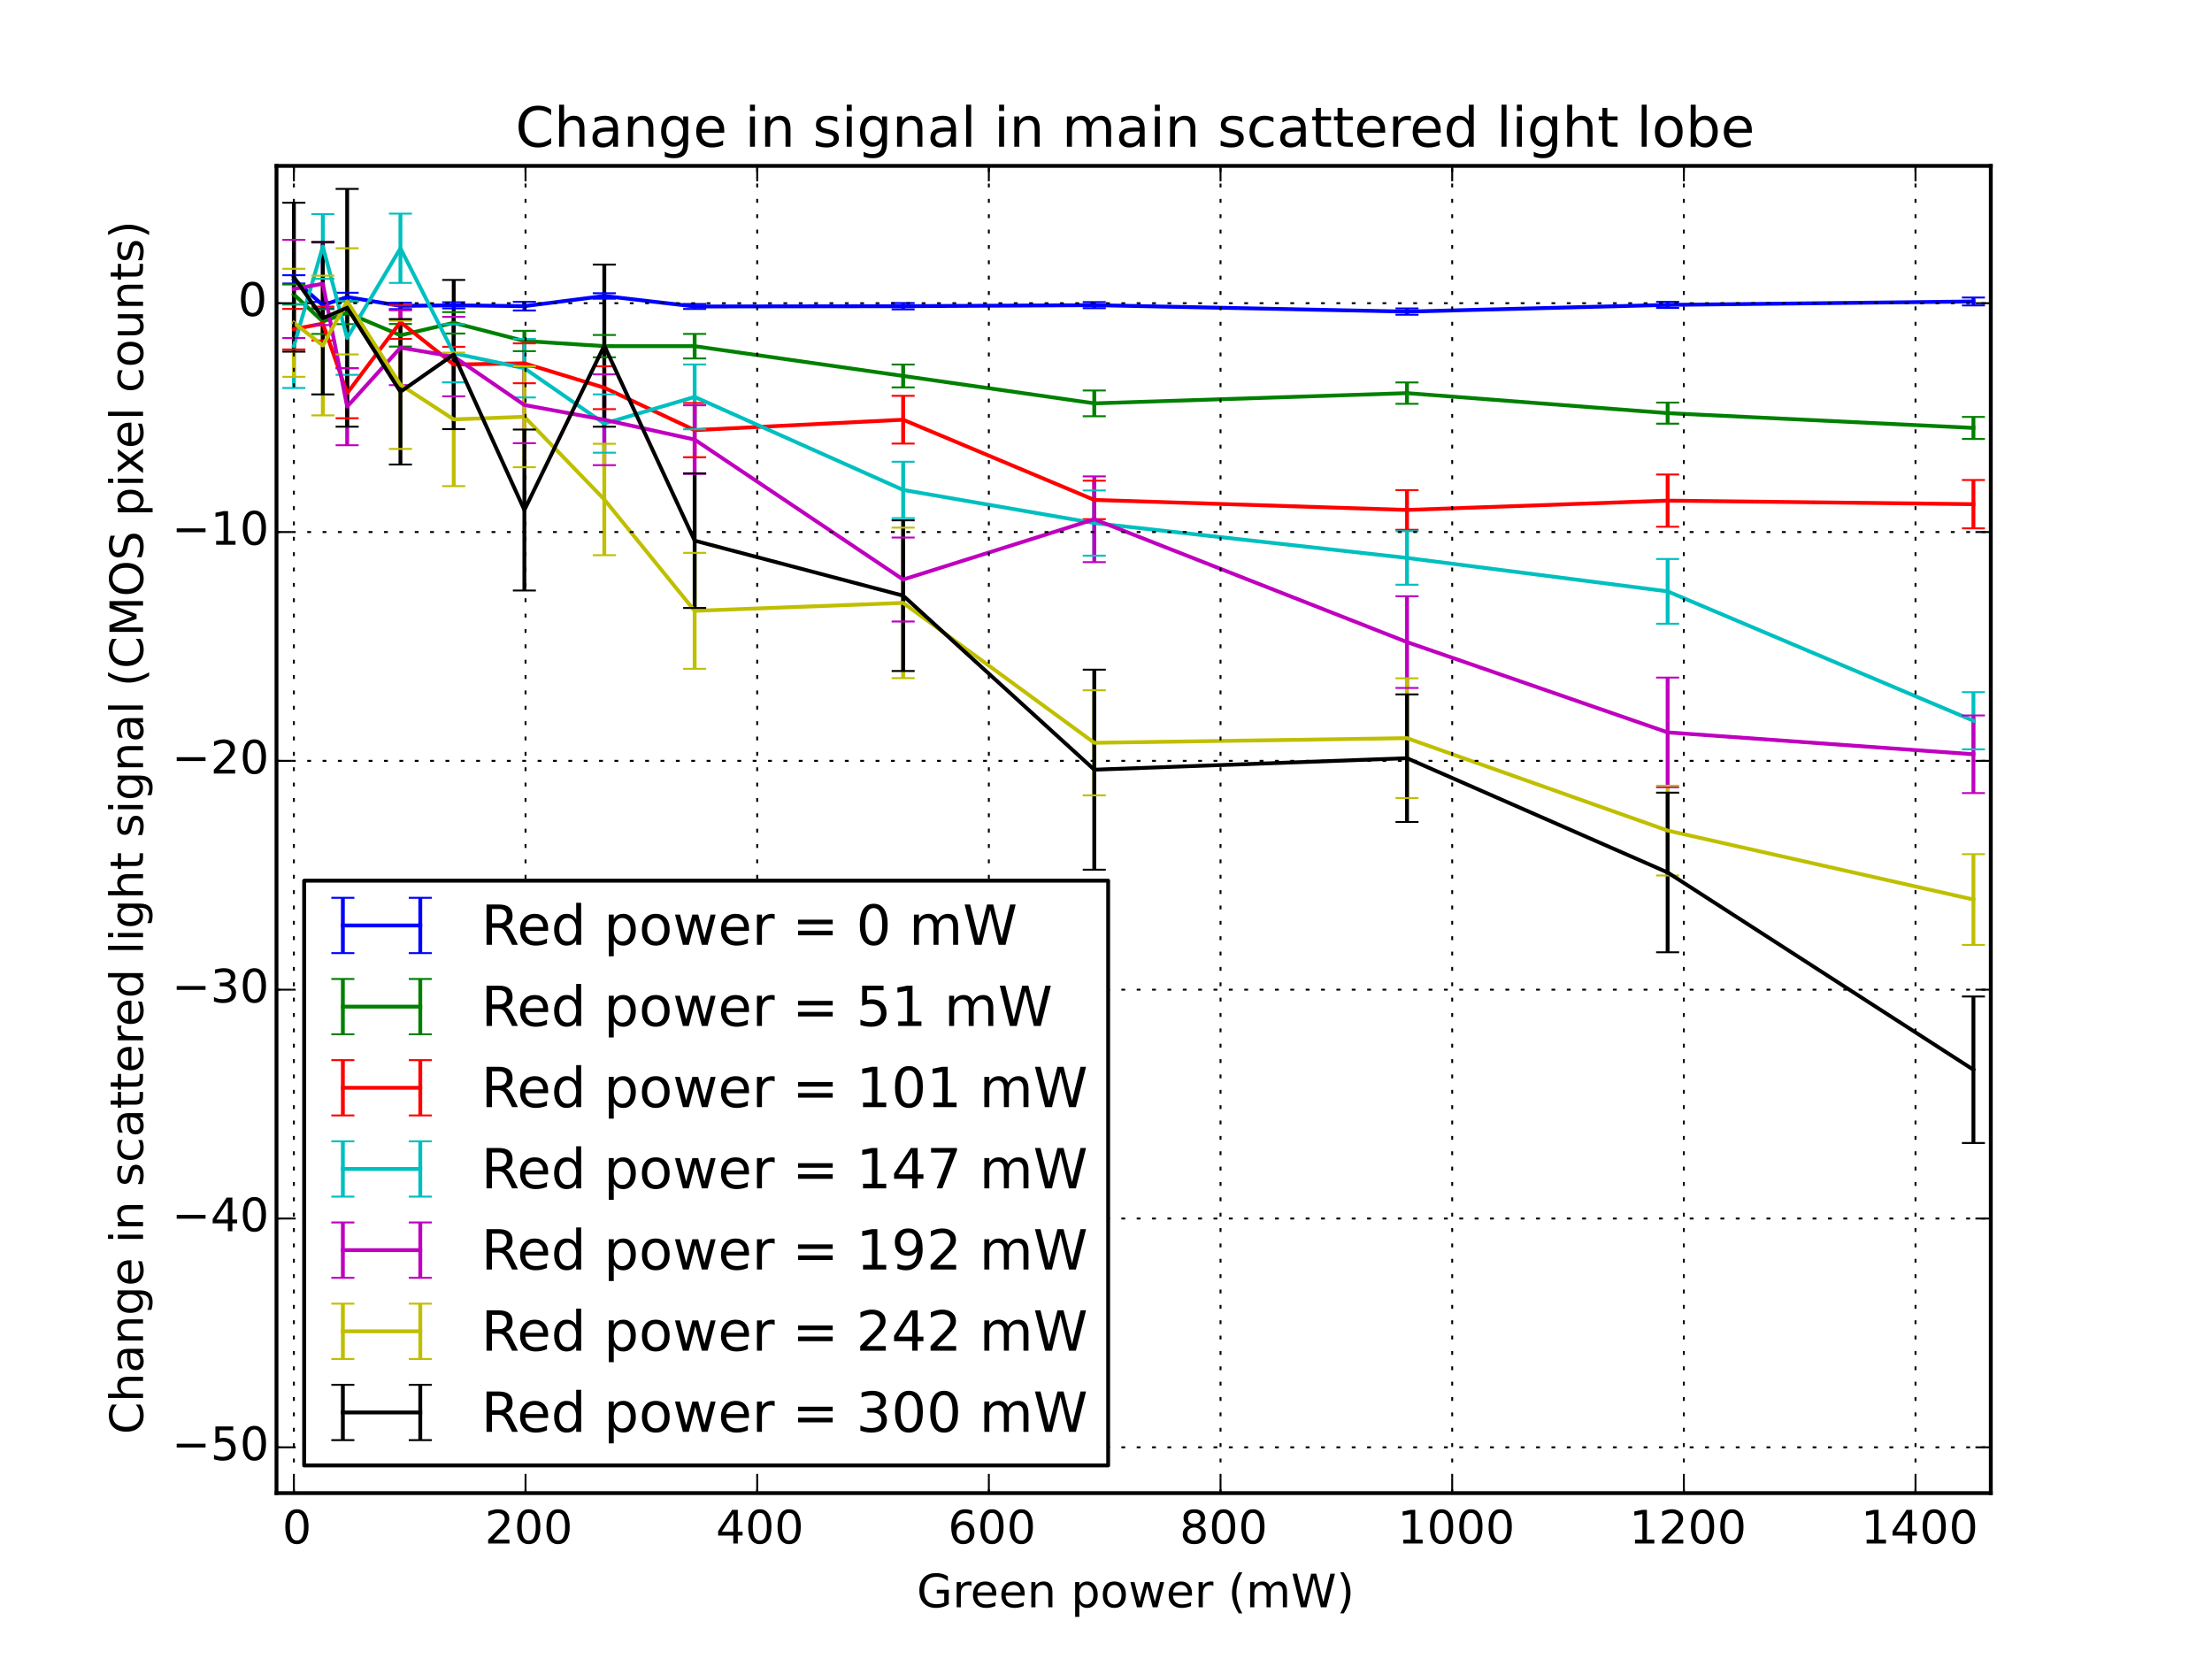 <?xml version="1.0" encoding="utf-8" standalone="no"?>
<!DOCTYPE svg PUBLIC "-//W3C//DTD SVG 1.1//EN"
  "http://www.w3.org/Graphics/SVG/1.1/DTD/svg11.dtd">
<!-- Created with matplotlib (http://matplotlib.org/) -->
<svg height="432pt" version="1.1" viewBox="0 0 576 432" width="576pt" xmlns="http://www.w3.org/2000/svg" xmlns:xlink="http://www.w3.org/1999/xlink">
 <defs>
  <style type="text/css">
*{stroke-linecap:butt;stroke-linejoin:round;}
  </style>
 </defs>
 <g id="figure_1">
  <g id="patch_1">
   <path d="
M0 432
L576 432
L576 0
L0 0
z
" style="fill:#ffffff;"/>
  </g>
  <g id="axes_1">
   <g id="patch_2">
    <path d="
M72 388.8
L518.4 388.8
L518.4 43.2
L72 43.2
z
" style="fill:#ffffff;"/>
   </g>
   <g id="LineCollection_1">
    <path clip-path="url(#p7ff5b81e1d)" d="
M76.524 73.829
L76.524 71.662" style="fill:none;stroke:#0000ff;"/>
    <path clip-path="url(#p7ff5b81e1d)" d="
M84.065 80.299
L84.065 78.634" style="fill:none;stroke:#0000ff;"/>
    <path clip-path="url(#p7ff5b81e1d)" d="
M90.399 78.455
L90.399 76.231" style="fill:none;stroke:#0000ff;"/>
    <path clip-path="url(#p7ff5b81e1d)" d="
M104.274 80.483
L104.274 78.817" style="fill:none;stroke:#0000ff;"/>
    <path clip-path="url(#p7ff5b81e1d)" d="
M118.148 80.303
L118.148 78.702" style="fill:none;stroke:#0000ff;"/>
    <path clip-path="url(#p7ff5b81e1d)" d="
M136.547 80.849
L136.547 78.593" style="fill:none;stroke:#0000ff;"/>
    <path clip-path="url(#p7ff5b81e1d)" d="
M157.359 77.785
L157.359 76.357" style="fill:none;stroke:#0000ff;"/>
    <path clip-path="url(#p7ff5b81e1d)" d="
M180.885 80.457
L180.885 79.156" style="fill:none;stroke:#0000ff;"/>
    <path clip-path="url(#p7ff5b81e1d)" d="
M235.177 80.555
L235.177 78.909" style="fill:none;stroke:#0000ff;"/>
    <path clip-path="url(#p7ff5b81e1d)" d="
M284.945 80.255
L284.945 78.668" style="fill:none;stroke:#0000ff;"/>
    <path clip-path="url(#p7ff5b81e1d)" d="
M366.383 81.961
L366.383 80.319" style="fill:none;stroke:#0000ff;"/>
    <path clip-path="url(#p7ff5b81e1d)" d="
M434.248 80.192
L434.248 78.597" style="fill:none;stroke:#0000ff;"/>
    <path clip-path="url(#p7ff5b81e1d)" d="
M513.876 79.533
L513.876 77.475" style="fill:none;stroke:#0000ff;"/>
   </g>
   <g id="LineCollection_2">
    <path clip-path="url(#p7ff5b81e1d)" d="
M76.524 79.293
L76.524 74.073" style="fill:none;stroke:#008000;"/>
    <path clip-path="url(#p7ff5b81e1d)" d="
M84.065 86.955
L84.065 80.499" style="fill:none;stroke:#008000;"/>
    <path clip-path="url(#p7ff5b81e1d)" d="
M90.399 84.4
L90.399 78.493" style="fill:none;stroke:#008000;"/>
    <path clip-path="url(#p7ff5b81e1d)" d="
M104.274 90.251
L104.274 84.363" style="fill:none;stroke:#008000;"/>
    <path clip-path="url(#p7ff5b81e1d)" d="
M118.148 86.85
L118.148 81.269" style="fill:none;stroke:#008000;"/>
    <path clip-path="url(#p7ff5b81e1d)" d="
M136.547 91.439
L136.547 86.149" style="fill:none;stroke:#008000;"/>
    <path clip-path="url(#p7ff5b81e1d)" d="
M157.359 93.034
L157.359 87.229" style="fill:none;stroke:#008000;"/>
    <path clip-path="url(#p7ff5b81e1d)" d="
M180.885 93.34
L180.885 86.953" style="fill:none;stroke:#008000;"/>
    <path clip-path="url(#p7ff5b81e1d)" d="
M235.177 100.875
L235.177 94.922" style="fill:none;stroke:#008000;"/>
    <path clip-path="url(#p7ff5b81e1d)" d="
M284.945 108.386
L284.945 101.681" style="fill:none;stroke:#008000;"/>
    <path clip-path="url(#p7ff5b81e1d)" d="
M366.383 105.153
L366.383 99.588" style="fill:none;stroke:#008000;"/>
    <path clip-path="url(#p7ff5b81e1d)" d="
M434.248 110.326
L434.248 104.834" style="fill:none;stroke:#008000;"/>
    <path clip-path="url(#p7ff5b81e1d)" d="
M513.876 114.297
L513.876 108.564" style="fill:none;stroke:#008000;"/>
   </g>
   <g id="LineCollection_3">
    <path clip-path="url(#p7ff5b81e1d)" d="
M76.524 90.998
L76.524 80.435" style="fill:none;stroke:#ff0000;"/>
    <path clip-path="url(#p7ff5b81e1d)" d="
M84.065 88.667
L84.065 79.848" style="fill:none;stroke:#ff0000;"/>
    <path clip-path="url(#p7ff5b81e1d)" d="
M90.399 108.907
L90.399 95.884" style="fill:none;stroke:#ff0000;"/>
    <path clip-path="url(#p7ff5b81e1d)" d="
M104.274 88.242
L104.274 79.503" style="fill:none;stroke:#ff0000;"/>
    <path clip-path="url(#p7ff5b81e1d)" d="
M118.148 99.545
L118.148 90.312" style="fill:none;stroke:#ff0000;"/>
    <path clip-path="url(#p7ff5b81e1d)" d="
M136.547 99.796
L136.547 89.412" style="fill:none;stroke:#ff0000;"/>
    <path clip-path="url(#p7ff5b81e1d)" d="
M157.359 106.536
L157.359 95.387" style="fill:none;stroke:#ff0000;"/>
    <path clip-path="url(#p7ff5b81e1d)" d="
M180.885 119.064
L180.885 104.943" style="fill:none;stroke:#ff0000;"/>
    <path clip-path="url(#p7ff5b81e1d)" d="
M235.177 115.508
L235.177 103.076" style="fill:none;stroke:#ff0000;"/>
    <path clip-path="url(#p7ff5b81e1d)" d="
M284.945 135.19
L284.945 125.166" style="fill:none;stroke:#ff0000;"/>
    <path clip-path="url(#p7ff5b81e1d)" d="
M366.383 137.949
L366.383 127.631" style="fill:none;stroke:#ff0000;"/>
    <path clip-path="url(#p7ff5b81e1d)" d="
M434.248 137.163
L434.248 123.564" style="fill:none;stroke:#ff0000;"/>
    <path clip-path="url(#p7ff5b81e1d)" d="
M513.876 137.58
L513.876 124.991" style="fill:none;stroke:#ff0000;"/>
   </g>
   <g id="LineCollection_4">
    <path clip-path="url(#p7ff5b81e1d)" d="
M76.524 101.03
L76.524 79.134" style="fill:none;stroke:#00bfbf;"/>
    <path clip-path="url(#p7ff5b81e1d)" d="
M84.065 72.602
L84.065 55.756" style="fill:none;stroke:#00bfbf;"/>
    <path clip-path="url(#p7ff5b81e1d)" d="
M90.399 97.607
L90.399 78.412" style="fill:none;stroke:#00bfbf;"/>
    <path clip-path="url(#p7ff5b81e1d)" d="
M104.274 73.668
L104.274 55.632" style="fill:none;stroke:#00bfbf;"/>
    <path clip-path="url(#p7ff5b81e1d)" d="
M118.148 99.548
L118.148 84.428" style="fill:none;stroke:#00bfbf;"/>
    <path clip-path="url(#p7ff5b81e1d)" d="
M136.547 103.493
L136.547 88.281" style="fill:none;stroke:#00bfbf;"/>
    <path clip-path="url(#p7ff5b81e1d)" d="
M157.359 117.891
L157.359 102.698" style="fill:none;stroke:#00bfbf;"/>
    <path clip-path="url(#p7ff5b81e1d)" d="
M180.885 111.782
L180.885 94.92" style="fill:none;stroke:#00bfbf;"/>
    <path clip-path="url(#p7ff5b81e1d)" d="
M235.177 134.92
L235.177 120.239" style="fill:none;stroke:#00bfbf;"/>
    <path clip-path="url(#p7ff5b81e1d)" d="
M284.945 144.695
L284.945 127.716" style="fill:none;stroke:#00bfbf;"/>
    <path clip-path="url(#p7ff5b81e1d)" d="
M366.383 152.254
L366.383 138.318" style="fill:none;stroke:#00bfbf;"/>
    <path clip-path="url(#p7ff5b81e1d)" d="
M434.248 162.426
L434.248 145.56" style="fill:none;stroke:#00bfbf;"/>
    <path clip-path="url(#p7ff5b81e1d)" d="
M513.876 195.129
L513.876 180.233" style="fill:none;stroke:#00bfbf;"/>
   </g>
   <g id="LineCollection_5">
    <path clip-path="url(#p7ff5b81e1d)" d="
M76.524 88.018
L76.524 62.453" style="fill:none;stroke:#bf00bf;"/>
    <path clip-path="url(#p7ff5b81e1d)" d="
M84.065 84.64
L84.065 63.155" style="fill:none;stroke:#bf00bf;"/>
    <path clip-path="url(#p7ff5b81e1d)" d="
M90.399 115.935
L90.399 95.85" style="fill:none;stroke:#bf00bf;"/>
    <path clip-path="url(#p7ff5b81e1d)" d="
M104.274 100.288
L104.274 80.784" style="fill:none;stroke:#bf00bf;"/>
    <path clip-path="url(#p7ff5b81e1d)" d="
M118.148 103.205
L118.148 82.502" style="fill:none;stroke:#bf00bf;"/>
    <path clip-path="url(#p7ff5b81e1d)" d="
M136.547 115.409
L136.547 95.505" style="fill:none;stroke:#bf00bf;"/>
    <path clip-path="url(#p7ff5b81e1d)" d="
M157.359 121.127
L157.359 97.484" style="fill:none;stroke:#bf00bf;"/>
    <path clip-path="url(#p7ff5b81e1d)" d="
M180.885 123.419
L180.885 105.53" style="fill:none;stroke:#bf00bf;"/>
    <path clip-path="url(#p7ff5b81e1d)" d="
M235.177 161.844
L235.177 139.979" style="fill:none;stroke:#bf00bf;"/>
    <path clip-path="url(#p7ff5b81e1d)" d="
M284.945 146.379
L284.945 124.058" style="fill:none;stroke:#bf00bf;"/>
    <path clip-path="url(#p7ff5b81e1d)" d="
M366.383 179.144
L366.383 155.258" style="fill:none;stroke:#bf00bf;"/>
    <path clip-path="url(#p7ff5b81e1d)" d="
M434.248 204.985
L434.248 176.443" style="fill:none;stroke:#bf00bf;"/>
    <path clip-path="url(#p7ff5b81e1d)" d="
M513.876 206.515
L513.876 186.302" style="fill:none;stroke:#bf00bf;"/>
   </g>
   <g id="LineCollection_6">
    <path clip-path="url(#p7ff5b81e1d)" d="
M76.524 98.119
L76.524 69.99" style="fill:none;stroke:#bfbf00;"/>
    <path clip-path="url(#p7ff5b81e1d)" d="
M84.065 108.161
L84.065 71.781" style="fill:none;stroke:#bfbf00;"/>
    <path clip-path="url(#p7ff5b81e1d)" d="
M90.399 92.292
L90.399 64.642" style="fill:none;stroke:#bfbf00;"/>
    <path clip-path="url(#p7ff5b81e1d)" d="
M104.274 116.9
L104.274 83.492" style="fill:none;stroke:#bfbf00;"/>
    <path clip-path="url(#p7ff5b81e1d)" d="
M118.148 126.588
L118.148 91.825" style="fill:none;stroke:#bfbf00;"/>
    <path clip-path="url(#p7ff5b81e1d)" d="
M136.547 121.663
L136.547 95.397" style="fill:none;stroke:#bfbf00;"/>
    <path clip-path="url(#p7ff5b81e1d)" d="
M157.359 144.57
L157.359 115.559" style="fill:none;stroke:#bfbf00;"/>
    <path clip-path="url(#p7ff5b81e1d)" d="
M180.885 174.152
L180.885 143.961" style="fill:none;stroke:#bfbf00;"/>
    <path clip-path="url(#p7ff5b81e1d)" d="
M235.177 176.588
L235.177 137.396" style="fill:none;stroke:#bfbf00;"/>
    <path clip-path="url(#p7ff5b81e1d)" d="
M284.945 207.106
L284.945 179.749" style="fill:none;stroke:#bfbf00;"/>
    <path clip-path="url(#p7ff5b81e1d)" d="
M366.383 207.806
L366.383 176.621" style="fill:none;stroke:#bfbf00;"/>
    <path clip-path="url(#p7ff5b81e1d)" d="
M434.248 227.97
L434.248 204.593" style="fill:none;stroke:#bfbf00;"/>
    <path clip-path="url(#p7ff5b81e1d)" d="
M513.876 246.055
L513.876 222.427" style="fill:none;stroke:#bfbf00;"/>
   </g>
   <g id="LineCollection_7">
    <path clip-path="url(#p7ff5b81e1d)" d="
M76.524 91.565
L76.524 52.783" style="fill:none;stroke:#000000;"/>
    <path clip-path="url(#p7ff5b81e1d)" d="
M84.065 102.702
L84.065 62.998" style="fill:none;stroke:#000000;"/>
    <path clip-path="url(#p7ff5b81e1d)" d="
M90.399 111.11
L90.399 49.188" style="fill:none;stroke:#000000;"/>
    <path clip-path="url(#p7ff5b81e1d)" d="
M104.274 120.959
L104.274 83.088" style="fill:none;stroke:#000000;"/>
    <path clip-path="url(#p7ff5b81e1d)" d="
M118.148 111.735
L118.148 72.901" style="fill:none;stroke:#000000;"/>
    <path clip-path="url(#p7ff5b81e1d)" d="
M136.547 153.77
L136.547 111.853" style="fill:none;stroke:#000000;"/>
    <path clip-path="url(#p7ff5b81e1d)" d="
M157.359 111.112
L157.359 68.893" style="fill:none;stroke:#000000;"/>
    <path clip-path="url(#p7ff5b81e1d)" d="
M180.885 158.316
L180.885 123.259" style="fill:none;stroke:#000000;"/>
    <path clip-path="url(#p7ff5b81e1d)" d="
M235.177 174.729
L235.177 135.49" style="fill:none;stroke:#000000;"/>
    <path clip-path="url(#p7ff5b81e1d)" d="
M284.945 226.467
L284.945 174.385" style="fill:none;stroke:#000000;"/>
    <path clip-path="url(#p7ff5b81e1d)" d="
M366.383 214.043
L366.383 180.825" style="fill:none;stroke:#000000;"/>
    <path clip-path="url(#p7ff5b81e1d)" d="
M434.248 247.973
L434.248 206.405" style="fill:none;stroke:#000000;"/>
    <path clip-path="url(#p7ff5b81e1d)" d="
M513.876 297.643
L513.876 259.484" style="fill:none;stroke:#000000;"/>
   </g>
   <g id="line2d_1">
    <defs>
     <path d="
M3 1.83697e-16
L-3 -1.83697e-16" id="m4a5567e584" style="stroke:#0000ff;stroke-width:0.5;"/>
    </defs>
    <g clip-path="url(#p7ff5b81e1d)">
     <use style="fill:#0000ff;stroke:#0000ff;stroke-width:0.5;" x="76.524" xlink:href="#m4a5567e584" y="73.829"/>
     <use style="fill:#0000ff;stroke:#0000ff;stroke-width:0.5;" x="84.065" xlink:href="#m4a5567e584" y="80.299"/>
     <use style="fill:#0000ff;stroke:#0000ff;stroke-width:0.5;" x="90.399" xlink:href="#m4a5567e584" y="78.455"/>
     <use style="fill:#0000ff;stroke:#0000ff;stroke-width:0.5;" x="104.274" xlink:href="#m4a5567e584" y="80.483"/>
     <use style="fill:#0000ff;stroke:#0000ff;stroke-width:0.5;" x="118.148" xlink:href="#m4a5567e584" y="80.303"/>
     <use style="fill:#0000ff;stroke:#0000ff;stroke-width:0.5;" x="136.547" xlink:href="#m4a5567e584" y="80.849"/>
     <use style="fill:#0000ff;stroke:#0000ff;stroke-width:0.5;" x="157.359" xlink:href="#m4a5567e584" y="77.785"/>
     <use style="fill:#0000ff;stroke:#0000ff;stroke-width:0.5;" x="180.885" xlink:href="#m4a5567e584" y="80.457"/>
     <use style="fill:#0000ff;stroke:#0000ff;stroke-width:0.5;" x="235.177" xlink:href="#m4a5567e584" y="80.555"/>
     <use style="fill:#0000ff;stroke:#0000ff;stroke-width:0.5;" x="284.945" xlink:href="#m4a5567e584" y="80.255"/>
     <use style="fill:#0000ff;stroke:#0000ff;stroke-width:0.5;" x="366.383" xlink:href="#m4a5567e584" y="81.961"/>
     <use style="fill:#0000ff;stroke:#0000ff;stroke-width:0.5;" x="434.248" xlink:href="#m4a5567e584" y="80.192"/>
     <use style="fill:#0000ff;stroke:#0000ff;stroke-width:0.5;" x="513.876" xlink:href="#m4a5567e584" y="79.533"/>
    </g>
   </g>
   <g id="line2d_2">
    <g clip-path="url(#p7ff5b81e1d)">
     <use style="fill:#0000ff;stroke:#0000ff;stroke-width:0.5;" x="76.524" xlink:href="#m4a5567e584" y="71.662"/>
     <use style="fill:#0000ff;stroke:#0000ff;stroke-width:0.5;" x="84.065" xlink:href="#m4a5567e584" y="78.634"/>
     <use style="fill:#0000ff;stroke:#0000ff;stroke-width:0.5;" x="90.399" xlink:href="#m4a5567e584" y="76.231"/>
     <use style="fill:#0000ff;stroke:#0000ff;stroke-width:0.5;" x="104.274" xlink:href="#m4a5567e584" y="78.817"/>
     <use style="fill:#0000ff;stroke:#0000ff;stroke-width:0.5;" x="118.148" xlink:href="#m4a5567e584" y="78.702"/>
     <use style="fill:#0000ff;stroke:#0000ff;stroke-width:0.5;" x="136.547" xlink:href="#m4a5567e584" y="78.593"/>
     <use style="fill:#0000ff;stroke:#0000ff;stroke-width:0.5;" x="157.359" xlink:href="#m4a5567e584" y="76.357"/>
     <use style="fill:#0000ff;stroke:#0000ff;stroke-width:0.5;" x="180.885" xlink:href="#m4a5567e584" y="79.156"/>
     <use style="fill:#0000ff;stroke:#0000ff;stroke-width:0.5;" x="235.177" xlink:href="#m4a5567e584" y="78.909"/>
     <use style="fill:#0000ff;stroke:#0000ff;stroke-width:0.5;" x="284.945" xlink:href="#m4a5567e584" y="78.668"/>
     <use style="fill:#0000ff;stroke:#0000ff;stroke-width:0.5;" x="366.383" xlink:href="#m4a5567e584" y="80.319"/>
     <use style="fill:#0000ff;stroke:#0000ff;stroke-width:0.5;" x="434.248" xlink:href="#m4a5567e584" y="78.597"/>
     <use style="fill:#0000ff;stroke:#0000ff;stroke-width:0.5;" x="513.876" xlink:href="#m4a5567e584" y="77.476"/>
    </g>
   </g>
   <g id="line2d_3">
    <path clip-path="url(#p7ff5b81e1d)" d="
M76.524 72.746
L84.065 79.466
L90.399 77.343
L104.274 79.65
L118.148 79.502
L136.547 79.721
L157.359 77.071
L180.885 79.806
L235.177 79.732
L284.945 79.462
L366.383 81.14
L434.248 79.394
L513.876 78.504" style="fill:none;stroke:#0000ff;stroke-linecap:square;"/>
   </g>
   <g id="line2d_4">
    <defs>
     <path d="
M3 1.83697e-16
L-3 -1.83697e-16" id="m37ea37557e" style="stroke:#008000;stroke-width:0.5;"/>
    </defs>
    <g clip-path="url(#p7ff5b81e1d)">
     <use style="fill:#008000;stroke:#008000;stroke-width:0.5;" x="76.524" xlink:href="#m37ea37557e" y="79.293"/>
     <use style="fill:#008000;stroke:#008000;stroke-width:0.5;" x="84.065" xlink:href="#m37ea37557e" y="86.955"/>
     <use style="fill:#008000;stroke:#008000;stroke-width:0.5;" x="90.399" xlink:href="#m37ea37557e" y="84.401"/>
     <use style="fill:#008000;stroke:#008000;stroke-width:0.5;" x="104.274" xlink:href="#m37ea37557e" y="90.251"/>
     <use style="fill:#008000;stroke:#008000;stroke-width:0.5;" x="118.148" xlink:href="#m37ea37557e" y="86.85"/>
     <use style="fill:#008000;stroke:#008000;stroke-width:0.5;" x="136.547" xlink:href="#m37ea37557e" y="91.439"/>
     <use style="fill:#008000;stroke:#008000;stroke-width:0.5;" x="157.359" xlink:href="#m37ea37557e" y="93.034"/>
     <use style="fill:#008000;stroke:#008000;stroke-width:0.5;" x="180.885" xlink:href="#m37ea37557e" y="93.34"/>
     <use style="fill:#008000;stroke:#008000;stroke-width:0.5;" x="235.177" xlink:href="#m37ea37557e" y="100.875"/>
     <use style="fill:#008000;stroke:#008000;stroke-width:0.5;" x="284.945" xlink:href="#m37ea37557e" y="108.386"/>
     <use style="fill:#008000;stroke:#008000;stroke-width:0.5;" x="366.383" xlink:href="#m37ea37557e" y="105.153"/>
     <use style="fill:#008000;stroke:#008000;stroke-width:0.5;" x="434.248" xlink:href="#m37ea37557e" y="110.326"/>
     <use style="fill:#008000;stroke:#008000;stroke-width:0.5;" x="513.876" xlink:href="#m37ea37557e" y="114.297"/>
    </g>
   </g>
   <g id="line2d_5">
    <g clip-path="url(#p7ff5b81e1d)">
     <use style="fill:#008000;stroke:#008000;stroke-width:0.5;" x="76.524" xlink:href="#m37ea37557e" y="74.073"/>
     <use style="fill:#008000;stroke:#008000;stroke-width:0.5;" x="84.065" xlink:href="#m37ea37557e" y="80.499"/>
     <use style="fill:#008000;stroke:#008000;stroke-width:0.5;" x="90.399" xlink:href="#m37ea37557e" y="78.492"/>
     <use style="fill:#008000;stroke:#008000;stroke-width:0.5;" x="104.274" xlink:href="#m37ea37557e" y="84.363"/>
     <use style="fill:#008000;stroke:#008000;stroke-width:0.5;" x="118.148" xlink:href="#m37ea37557e" y="81.269"/>
     <use style="fill:#008000;stroke:#008000;stroke-width:0.5;" x="136.547" xlink:href="#m37ea37557e" y="86.149"/>
     <use style="fill:#008000;stroke:#008000;stroke-width:0.5;" x="157.359" xlink:href="#m37ea37557e" y="87.229"/>
     <use style="fill:#008000;stroke:#008000;stroke-width:0.5;" x="180.885" xlink:href="#m37ea37557e" y="86.953"/>
     <use style="fill:#008000;stroke:#008000;stroke-width:0.5;" x="235.177" xlink:href="#m37ea37557e" y="94.922"/>
     <use style="fill:#008000;stroke:#008000;stroke-width:0.5;" x="284.945" xlink:href="#m37ea37557e" y="101.681"/>
     <use style="fill:#008000;stroke:#008000;stroke-width:0.5;" x="366.383" xlink:href="#m37ea37557e" y="99.588"/>
     <use style="fill:#008000;stroke:#008000;stroke-width:0.5;" x="434.248" xlink:href="#m37ea37557e" y="104.834"/>
     <use style="fill:#008000;stroke:#008000;stroke-width:0.5;" x="513.876" xlink:href="#m37ea37557e" y="108.564"/>
    </g>
   </g>
   <g id="line2d_6">
    <path clip-path="url(#p7ff5b81e1d)" d="
M76.524 76.683
L84.065 83.727
L90.399 81.447
L104.274 87.307
L118.148 84.059
L136.547 88.794
L157.359 90.132
L180.885 90.146
L235.177 97.898
L284.945 105.033
L366.383 102.371
L434.248 107.58
L513.876 111.431" style="fill:none;stroke:#008000;stroke-linecap:square;"/>
   </g>
   <g id="line2d_7">
    <defs>
     <path d="
M3 1.83697e-16
L-3 -1.83697e-16" id="m9d20f9b986" style="stroke:#ff0000;stroke-width:0.5;"/>
    </defs>
    <g clip-path="url(#p7ff5b81e1d)">
     <use style="fill:#ff0000;stroke:#ff0000;stroke-width:0.5;" x="76.524" xlink:href="#m9d20f9b986" y="90.998"/>
     <use style="fill:#ff0000;stroke:#ff0000;stroke-width:0.5;" x="84.065" xlink:href="#m9d20f9b986" y="88.667"/>
     <use style="fill:#ff0000;stroke:#ff0000;stroke-width:0.5;" x="90.399" xlink:href="#m9d20f9b986" y="108.907"/>
     <use style="fill:#ff0000;stroke:#ff0000;stroke-width:0.5;" x="104.274" xlink:href="#m9d20f9b986" y="88.242"/>
     <use style="fill:#ff0000;stroke:#ff0000;stroke-width:0.5;" x="118.148" xlink:href="#m9d20f9b986" y="99.545"/>
     <use style="fill:#ff0000;stroke:#ff0000;stroke-width:0.5;" x="136.547" xlink:href="#m9d20f9b986" y="99.796"/>
     <use style="fill:#ff0000;stroke:#ff0000;stroke-width:0.5;" x="157.359" xlink:href="#m9d20f9b986" y="106.536"/>
     <use style="fill:#ff0000;stroke:#ff0000;stroke-width:0.5;" x="180.885" xlink:href="#m9d20f9b986" y="119.064"/>
     <use style="fill:#ff0000;stroke:#ff0000;stroke-width:0.5;" x="235.177" xlink:href="#m9d20f9b986" y="115.508"/>
     <use style="fill:#ff0000;stroke:#ff0000;stroke-width:0.5;" x="284.945" xlink:href="#m9d20f9b986" y="135.19"/>
     <use style="fill:#ff0000;stroke:#ff0000;stroke-width:0.5;" x="366.383" xlink:href="#m9d20f9b986" y="137.949"/>
     <use style="fill:#ff0000;stroke:#ff0000;stroke-width:0.5;" x="434.248" xlink:href="#m9d20f9b986" y="137.163"/>
     <use style="fill:#ff0000;stroke:#ff0000;stroke-width:0.5;" x="513.876" xlink:href="#m9d20f9b986" y="137.58"/>
    </g>
   </g>
   <g id="line2d_8">
    <g clip-path="url(#p7ff5b81e1d)">
     <use style="fill:#ff0000;stroke:#ff0000;stroke-width:0.5;" x="76.524" xlink:href="#m9d20f9b986" y="80.435"/>
     <use style="fill:#ff0000;stroke:#ff0000;stroke-width:0.5;" x="84.065" xlink:href="#m9d20f9b986" y="79.848"/>
     <use style="fill:#ff0000;stroke:#ff0000;stroke-width:0.5;" x="90.399" xlink:href="#m9d20f9b986" y="95.884"/>
     <use style="fill:#ff0000;stroke:#ff0000;stroke-width:0.5;" x="104.274" xlink:href="#m9d20f9b986" y="79.503"/>
     <use style="fill:#ff0000;stroke:#ff0000;stroke-width:0.5;" x="118.148" xlink:href="#m9d20f9b986" y="90.312"/>
     <use style="fill:#ff0000;stroke:#ff0000;stroke-width:0.5;" x="136.547" xlink:href="#m9d20f9b986" y="89.412"/>
     <use style="fill:#ff0000;stroke:#ff0000;stroke-width:0.5;" x="157.359" xlink:href="#m9d20f9b986" y="95.387"/>
     <use style="fill:#ff0000;stroke:#ff0000;stroke-width:0.5;" x="180.885" xlink:href="#m9d20f9b986" y="104.943"/>
     <use style="fill:#ff0000;stroke:#ff0000;stroke-width:0.5;" x="235.177" xlink:href="#m9d20f9b986" y="103.076"/>
     <use style="fill:#ff0000;stroke:#ff0000;stroke-width:0.5;" x="284.945" xlink:href="#m9d20f9b986" y="125.166"/>
     <use style="fill:#ff0000;stroke:#ff0000;stroke-width:0.5;" x="366.383" xlink:href="#m9d20f9b986" y="127.631"/>
     <use style="fill:#ff0000;stroke:#ff0000;stroke-width:0.5;" x="434.248" xlink:href="#m9d20f9b986" y="123.564"/>
     <use style="fill:#ff0000;stroke:#ff0000;stroke-width:0.5;" x="513.876" xlink:href="#m9d20f9b986" y="124.991"/>
    </g>
   </g>
   <g id="line2d_9">
    <path clip-path="url(#p7ff5b81e1d)" d="
M76.524 85.717
L84.065 84.257
L90.399 102.396
L104.274 83.872
L118.148 94.928
L136.547 94.604
L157.359 100.961
L180.885 112.004
L235.177 109.292
L284.945 130.178
L366.383 132.79
L434.248 130.363
L513.876 131.286" style="fill:none;stroke:#ff0000;stroke-linecap:square;"/>
   </g>
   <g id="line2d_10">
    <defs>
     <path d="
M3 1.83697e-16
L-3 -1.83697e-16" id="m007f28af2a" style="stroke:#00bfbf;stroke-width:0.5;"/>
    </defs>
    <g clip-path="url(#p7ff5b81e1d)">
     <use style="fill:#00bfbf;stroke:#00bfbf;stroke-width:0.5;" x="76.524" xlink:href="#m007f28af2a" y="101.03"/>
     <use style="fill:#00bfbf;stroke:#00bfbf;stroke-width:0.5;" x="84.065" xlink:href="#m007f28af2a" y="72.602"/>
     <use style="fill:#00bfbf;stroke:#00bfbf;stroke-width:0.5;" x="90.399" xlink:href="#m007f28af2a" y="97.607"/>
     <use style="fill:#00bfbf;stroke:#00bfbf;stroke-width:0.5;" x="104.274" xlink:href="#m007f28af2a" y="73.668"/>
     <use style="fill:#00bfbf;stroke:#00bfbf;stroke-width:0.5;" x="118.148" xlink:href="#m007f28af2a" y="99.548"/>
     <use style="fill:#00bfbf;stroke:#00bfbf;stroke-width:0.5;" x="136.547" xlink:href="#m007f28af2a" y="103.493"/>
     <use style="fill:#00bfbf;stroke:#00bfbf;stroke-width:0.5;" x="157.359" xlink:href="#m007f28af2a" y="117.891"/>
     <use style="fill:#00bfbf;stroke:#00bfbf;stroke-width:0.5;" x="180.885" xlink:href="#m007f28af2a" y="111.782"/>
     <use style="fill:#00bfbf;stroke:#00bfbf;stroke-width:0.5;" x="235.177" xlink:href="#m007f28af2a" y="134.92"/>
     <use style="fill:#00bfbf;stroke:#00bfbf;stroke-width:0.5;" x="284.945" xlink:href="#m007f28af2a" y="144.695"/>
     <use style="fill:#00bfbf;stroke:#00bfbf;stroke-width:0.5;" x="366.383" xlink:href="#m007f28af2a" y="152.254"/>
     <use style="fill:#00bfbf;stroke:#00bfbf;stroke-width:0.5;" x="434.248" xlink:href="#m007f28af2a" y="162.426"/>
     <use style="fill:#00bfbf;stroke:#00bfbf;stroke-width:0.5;" x="513.876" xlink:href="#m007f28af2a" y="195.129"/>
    </g>
   </g>
   <g id="line2d_11">
    <g clip-path="url(#p7ff5b81e1d)">
     <use style="fill:#00bfbf;stroke:#00bfbf;stroke-width:0.5;" x="76.524" xlink:href="#m007f28af2a" y="79.134"/>
     <use style="fill:#00bfbf;stroke:#00bfbf;stroke-width:0.5;" x="84.065" xlink:href="#m007f28af2a" y="55.756"/>
     <use style="fill:#00bfbf;stroke:#00bfbf;stroke-width:0.5;" x="90.399" xlink:href="#m007f28af2a" y="78.412"/>
     <use style="fill:#00bfbf;stroke:#00bfbf;stroke-width:0.5;" x="104.274" xlink:href="#m007f28af2a" y="55.632"/>
     <use style="fill:#00bfbf;stroke:#00bfbf;stroke-width:0.5;" x="118.148" xlink:href="#m007f28af2a" y="84.428"/>
     <use style="fill:#00bfbf;stroke:#00bfbf;stroke-width:0.5;" x="136.547" xlink:href="#m007f28af2a" y="88.281"/>
     <use style="fill:#00bfbf;stroke:#00bfbf;stroke-width:0.5;" x="157.359" xlink:href="#m007f28af2a" y="102.698"/>
     <use style="fill:#00bfbf;stroke:#00bfbf;stroke-width:0.5;" x="180.885" xlink:href="#m007f28af2a" y="94.92"/>
     <use style="fill:#00bfbf;stroke:#00bfbf;stroke-width:0.5;" x="235.177" xlink:href="#m007f28af2a" y="120.239"/>
     <use style="fill:#00bfbf;stroke:#00bfbf;stroke-width:0.5;" x="284.945" xlink:href="#m007f28af2a" y="127.716"/>
     <use style="fill:#00bfbf;stroke:#00bfbf;stroke-width:0.5;" x="366.383" xlink:href="#m007f28af2a" y="138.318"/>
     <use style="fill:#00bfbf;stroke:#00bfbf;stroke-width:0.5;" x="434.248" xlink:href="#m007f28af2a" y="145.56"/>
     <use style="fill:#00bfbf;stroke:#00bfbf;stroke-width:0.5;" x="513.876" xlink:href="#m007f28af2a" y="180.233"/>
    </g>
   </g>
   <g id="line2d_12">
    <path clip-path="url(#p7ff5b81e1d)" d="
M76.524 90.082
L84.065 64.179
L90.399 88.01
L104.274 64.65
L118.148 91.988
L136.547 95.887
L157.359 110.295
L180.885 103.351
L235.177 127.579
L284.945 136.205
L366.383 145.286
L434.248 153.993
L513.876 187.681" style="fill:none;stroke:#00bfbf;stroke-linecap:square;"/>
   </g>
   <g id="line2d_13">
    <defs>
     <path d="
M3 1.83697e-16
L-3 -1.83697e-16" id="me072f834ab" style="stroke:#bf00bf;stroke-width:0.5;"/>
    </defs>
    <g clip-path="url(#p7ff5b81e1d)">
     <use style="fill:#bf00bf;stroke:#bf00bf;stroke-width:0.5;" x="76.524" xlink:href="#me072f834ab" y="88.018"/>
     <use style="fill:#bf00bf;stroke:#bf00bf;stroke-width:0.5;" x="84.065" xlink:href="#me072f834ab" y="84.64"/>
     <use style="fill:#bf00bf;stroke:#bf00bf;stroke-width:0.5;" x="90.399" xlink:href="#me072f834ab" y="115.935"/>
     <use style="fill:#bf00bf;stroke:#bf00bf;stroke-width:0.5;" x="104.274" xlink:href="#me072f834ab" y="100.288"/>
     <use style="fill:#bf00bf;stroke:#bf00bf;stroke-width:0.5;" x="118.148" xlink:href="#me072f834ab" y="103.205"/>
     <use style="fill:#bf00bf;stroke:#bf00bf;stroke-width:0.5;" x="136.547" xlink:href="#me072f834ab" y="115.409"/>
     <use style="fill:#bf00bf;stroke:#bf00bf;stroke-width:0.5;" x="157.359" xlink:href="#me072f834ab" y="121.127"/>
     <use style="fill:#bf00bf;stroke:#bf00bf;stroke-width:0.5;" x="180.885" xlink:href="#me072f834ab" y="123.419"/>
     <use style="fill:#bf00bf;stroke:#bf00bf;stroke-width:0.5;" x="235.177" xlink:href="#me072f834ab" y="161.844"/>
     <use style="fill:#bf00bf;stroke:#bf00bf;stroke-width:0.5;" x="284.945" xlink:href="#me072f834ab" y="146.379"/>
     <use style="fill:#bf00bf;stroke:#bf00bf;stroke-width:0.5;" x="366.383" xlink:href="#me072f834ab" y="179.144"/>
     <use style="fill:#bf00bf;stroke:#bf00bf;stroke-width:0.5;" x="434.248" xlink:href="#me072f834ab" y="204.985"/>
     <use style="fill:#bf00bf;stroke:#bf00bf;stroke-width:0.5;" x="513.876" xlink:href="#me072f834ab" y="206.515"/>
    </g>
   </g>
   <g id="line2d_14">
    <g clip-path="url(#p7ff5b81e1d)">
     <use style="fill:#bf00bf;stroke:#bf00bf;stroke-width:0.5;" x="76.524" xlink:href="#me072f834ab" y="62.453"/>
     <use style="fill:#bf00bf;stroke:#bf00bf;stroke-width:0.5;" x="84.065" xlink:href="#me072f834ab" y="63.155"/>
     <use style="fill:#bf00bf;stroke:#bf00bf;stroke-width:0.5;" x="90.399" xlink:href="#me072f834ab" y="95.85"/>
     <use style="fill:#bf00bf;stroke:#bf00bf;stroke-width:0.5;" x="104.274" xlink:href="#me072f834ab" y="80.784"/>
     <use style="fill:#bf00bf;stroke:#bf00bf;stroke-width:0.5;" x="118.148" xlink:href="#me072f834ab" y="82.502"/>
     <use style="fill:#bf00bf;stroke:#bf00bf;stroke-width:0.5;" x="136.547" xlink:href="#me072f834ab" y="95.506"/>
     <use style="fill:#bf00bf;stroke:#bf00bf;stroke-width:0.5;" x="157.359" xlink:href="#me072f834ab" y="97.484"/>
     <use style="fill:#bf00bf;stroke:#bf00bf;stroke-width:0.5;" x="180.885" xlink:href="#me072f834ab" y="105.53"/>
     <use style="fill:#bf00bf;stroke:#bf00bf;stroke-width:0.5;" x="235.177" xlink:href="#me072f834ab" y="139.979"/>
     <use style="fill:#bf00bf;stroke:#bf00bf;stroke-width:0.5;" x="284.945" xlink:href="#me072f834ab" y="124.058"/>
     <use style="fill:#bf00bf;stroke:#bf00bf;stroke-width:0.5;" x="366.383" xlink:href="#me072f834ab" y="155.258"/>
     <use style="fill:#bf00bf;stroke:#bf00bf;stroke-width:0.5;" x="434.248" xlink:href="#me072f834ab" y="176.443"/>
     <use style="fill:#bf00bf;stroke:#bf00bf;stroke-width:0.5;" x="513.876" xlink:href="#me072f834ab" y="186.302"/>
    </g>
   </g>
   <g id="line2d_15">
    <path clip-path="url(#p7ff5b81e1d)" d="
M76.524 75.236
L84.065 73.897
L90.399 105.893
L104.274 90.536
L118.148 92.853
L136.547 105.457
L157.359 109.305
L180.885 114.474
L235.177 150.912
L284.945 135.219
L366.383 167.201
L434.248 190.714
L513.876 196.408" style="fill:none;stroke:#bf00bf;stroke-linecap:square;"/>
   </g>
   <g id="line2d_16">
    <defs>
     <path d="
M3 1.83697e-16
L-3 -1.83697e-16" id="mbc9b40d32f" style="stroke:#bfbf00;stroke-width:0.5;"/>
    </defs>
    <g clip-path="url(#p7ff5b81e1d)">
     <use style="fill:#bfbf00;stroke:#bfbf00;stroke-width:0.5;" x="76.524" xlink:href="#mbc9b40d32f" y="98.119"/>
     <use style="fill:#bfbf00;stroke:#bfbf00;stroke-width:0.5;" x="84.065" xlink:href="#mbc9b40d32f" y="108.161"/>
     <use style="fill:#bfbf00;stroke:#bfbf00;stroke-width:0.5;" x="90.399" xlink:href="#mbc9b40d32f" y="92.292"/>
     <use style="fill:#bfbf00;stroke:#bfbf00;stroke-width:0.5;" x="104.274" xlink:href="#mbc9b40d32f" y="116.9"/>
     <use style="fill:#bfbf00;stroke:#bfbf00;stroke-width:0.5;" x="118.148" xlink:href="#mbc9b40d32f" y="126.588"/>
     <use style="fill:#bfbf00;stroke:#bfbf00;stroke-width:0.5;" x="136.547" xlink:href="#mbc9b40d32f" y="121.663"/>
     <use style="fill:#bfbf00;stroke:#bfbf00;stroke-width:0.5;" x="157.359" xlink:href="#mbc9b40d32f" y="144.57"/>
     <use style="fill:#bfbf00;stroke:#bfbf00;stroke-width:0.5;" x="180.885" xlink:href="#mbc9b40d32f" y="174.152"/>
     <use style="fill:#bfbf00;stroke:#bfbf00;stroke-width:0.5;" x="235.177" xlink:href="#mbc9b40d32f" y="176.588"/>
     <use style="fill:#bfbf00;stroke:#bfbf00;stroke-width:0.5;" x="284.945" xlink:href="#mbc9b40d32f" y="207.106"/>
     <use style="fill:#bfbf00;stroke:#bfbf00;stroke-width:0.5;" x="366.383" xlink:href="#mbc9b40d32f" y="207.806"/>
     <use style="fill:#bfbf00;stroke:#bfbf00;stroke-width:0.5;" x="434.248" xlink:href="#mbc9b40d32f" y="227.97"/>
     <use style="fill:#bfbf00;stroke:#bfbf00;stroke-width:0.5;" x="513.876" xlink:href="#mbc9b40d32f" y="246.055"/>
    </g>
   </g>
   <g id="line2d_17">
    <g clip-path="url(#p7ff5b81e1d)">
     <use style="fill:#bfbf00;stroke:#bfbf00;stroke-width:0.5;" x="76.524" xlink:href="#mbc9b40d32f" y="69.99"/>
     <use style="fill:#bfbf00;stroke:#bfbf00;stroke-width:0.5;" x="84.065" xlink:href="#mbc9b40d32f" y="71.781"/>
     <use style="fill:#bfbf00;stroke:#bfbf00;stroke-width:0.5;" x="90.399" xlink:href="#mbc9b40d32f" y="64.642"/>
     <use style="fill:#bfbf00;stroke:#bfbf00;stroke-width:0.5;" x="104.274" xlink:href="#mbc9b40d32f" y="83.492"/>
     <use style="fill:#bfbf00;stroke:#bfbf00;stroke-width:0.5;" x="118.148" xlink:href="#mbc9b40d32f" y="91.825"/>
     <use style="fill:#bfbf00;stroke:#bfbf00;stroke-width:0.5;" x="136.547" xlink:href="#mbc9b40d32f" y="95.397"/>
     <use style="fill:#bfbf00;stroke:#bfbf00;stroke-width:0.5;" x="157.359" xlink:href="#mbc9b40d32f" y="115.559"/>
     <use style="fill:#bfbf00;stroke:#bfbf00;stroke-width:0.5;" x="180.885" xlink:href="#mbc9b40d32f" y="143.961"/>
     <use style="fill:#bfbf00;stroke:#bfbf00;stroke-width:0.5;" x="235.177" xlink:href="#mbc9b40d32f" y="137.396"/>
     <use style="fill:#bfbf00;stroke:#bfbf00;stroke-width:0.5;" x="284.945" xlink:href="#mbc9b40d32f" y="179.749"/>
     <use style="fill:#bfbf00;stroke:#bfbf00;stroke-width:0.5;" x="366.383" xlink:href="#mbc9b40d32f" y="176.621"/>
     <use style="fill:#bfbf00;stroke:#bfbf00;stroke-width:0.5;" x="434.248" xlink:href="#mbc9b40d32f" y="204.593"/>
     <use style="fill:#bfbf00;stroke:#bfbf00;stroke-width:0.5;" x="513.876" xlink:href="#mbc9b40d32f" y="222.427"/>
    </g>
   </g>
   <g id="line2d_18">
    <path clip-path="url(#p7ff5b81e1d)" d="
M76.524 84.054
L84.065 89.971
L90.399 78.467
L104.274 100.196
L118.148 109.206
L136.547 108.53
L157.359 130.065
L180.885 159.056
L235.177 156.992
L284.945 193.427
L366.383 192.214
L434.248 216.282
L513.876 234.241" style="fill:none;stroke:#bfbf00;stroke-linecap:square;"/>
   </g>
   <g id="line2d_19">
    <defs>
     <path d="
M3 1.83697e-16
L-3 -1.83697e-16" id="mcf9903d1bd" style="stroke:#000000;stroke-width:0.5;"/>
    </defs>
    <g clip-path="url(#p7ff5b81e1d)">
     <use style="stroke:#000000;stroke-width:0.5;" x="76.524" xlink:href="#mcf9903d1bd" y="91.565"/>
     <use style="stroke:#000000;stroke-width:0.5;" x="84.065" xlink:href="#mcf9903d1bd" y="102.702"/>
     <use style="stroke:#000000;stroke-width:0.5;" x="90.399" xlink:href="#mcf9903d1bd" y="111.11"/>
     <use style="stroke:#000000;stroke-width:0.5;" x="104.274" xlink:href="#mcf9903d1bd" y="120.959"/>
     <use style="stroke:#000000;stroke-width:0.5;" x="118.148" xlink:href="#mcf9903d1bd" y="111.735"/>
     <use style="stroke:#000000;stroke-width:0.5;" x="136.547" xlink:href="#mcf9903d1bd" y="153.77"/>
     <use style="stroke:#000000;stroke-width:0.5;" x="157.359" xlink:href="#mcf9903d1bd" y="111.112"/>
     <use style="stroke:#000000;stroke-width:0.5;" x="180.885" xlink:href="#mcf9903d1bd" y="158.316"/>
     <use style="stroke:#000000;stroke-width:0.5;" x="235.177" xlink:href="#mcf9903d1bd" y="174.729"/>
     <use style="stroke:#000000;stroke-width:0.5;" x="284.945" xlink:href="#mcf9903d1bd" y="226.467"/>
     <use style="stroke:#000000;stroke-width:0.5;" x="366.383" xlink:href="#mcf9903d1bd" y="214.043"/>
     <use style="stroke:#000000;stroke-width:0.5;" x="434.248" xlink:href="#mcf9903d1bd" y="247.973"/>
     <use style="stroke:#000000;stroke-width:0.5;" x="513.876" xlink:href="#mcf9903d1bd" y="297.643"/>
    </g>
   </g>
   <g id="line2d_20">
    <g clip-path="url(#p7ff5b81e1d)">
     <use style="stroke:#000000;stroke-width:0.5;" x="76.524" xlink:href="#mcf9903d1bd" y="52.783"/>
     <use style="stroke:#000000;stroke-width:0.5;" x="84.065" xlink:href="#mcf9903d1bd" y="62.998"/>
     <use style="stroke:#000000;stroke-width:0.5;" x="90.399" xlink:href="#mcf9903d1bd" y="49.188"/>
     <use style="stroke:#000000;stroke-width:0.5;" x="104.274" xlink:href="#mcf9903d1bd" y="83.088"/>
     <use style="stroke:#000000;stroke-width:0.5;" x="118.148" xlink:href="#mcf9903d1bd" y="72.901"/>
     <use style="stroke:#000000;stroke-width:0.5;" x="136.547" xlink:href="#mcf9903d1bd" y="111.853"/>
     <use style="stroke:#000000;stroke-width:0.5;" x="157.359" xlink:href="#mcf9903d1bd" y="68.893"/>
     <use style="stroke:#000000;stroke-width:0.5;" x="180.885" xlink:href="#mcf9903d1bd" y="123.259"/>
     <use style="stroke:#000000;stroke-width:0.5;" x="235.177" xlink:href="#mcf9903d1bd" y="135.49"/>
     <use style="stroke:#000000;stroke-width:0.5;" x="284.945" xlink:href="#mcf9903d1bd" y="174.385"/>
     <use style="stroke:#000000;stroke-width:0.5;" x="366.383" xlink:href="#mcf9903d1bd" y="180.825"/>
     <use style="stroke:#000000;stroke-width:0.5;" x="434.248" xlink:href="#mcf9903d1bd" y="206.405"/>
     <use style="stroke:#000000;stroke-width:0.5;" x="513.876" xlink:href="#mcf9903d1bd" y="259.484"/>
    </g>
   </g>
   <g id="line2d_21">
    <path clip-path="url(#p7ff5b81e1d)" d="
M76.524 72.174
L84.065 82.85
L90.399 80.149
L104.274 102.024
L118.148 92.318
L136.547 132.812
L157.359 90.002
L180.885 140.787
L235.177 155.11
L284.945 200.426
L366.383 197.434
L434.248 227.189
L513.876 278.563" style="fill:none;stroke:#000000;stroke-linecap:square;"/>
   </g>
   <g id="patch_3">
    <path d="
M518.4 388.8
L518.4 43.2" style="fill:none;stroke:#000000;stroke-linecap:square;stroke-linejoin:miter;"/>
   </g>
   <g id="patch_4">
    <path d="
M72 43.2
L518.4 43.2" style="fill:none;stroke:#000000;stroke-linecap:square;stroke-linejoin:miter;"/>
   </g>
   <g id="patch_5">
    <path d="
M72 388.8
L518.4 388.8" style="fill:none;stroke:#000000;stroke-linecap:square;stroke-linejoin:miter;"/>
   </g>
   <g id="patch_6">
    <path d="
M72 388.8
L72 43.2" style="fill:none;stroke:#000000;stroke-linecap:square;stroke-linejoin:miter;"/>
   </g>
   <g id="matplotlib.axis_1">
    <g id="xtick_1">
     <g id="line2d_22">
      <path clip-path="url(#p7ff5b81e1d)" d="
M76.524 388.8
L76.524 43.2" style="fill:none;stroke:#000000;stroke-dasharray:1,3;stroke-dashoffset:0.0;stroke-width:0.5;"/>
     </g>
     <g id="line2d_23">
      <defs>
       <path d="
M0 0
L0 -4" id="mc7db9fdffb" style="stroke:#000000;stroke-width:0.5;"/>
      </defs>
      <g>
       <use style="stroke:#000000;stroke-width:0.5;" x="76.524" xlink:href="#mc7db9fdffb" y="388.8"/>
      </g>
     </g>
     <g id="line2d_24">
      <defs>
       <path d="
M0 0
L0 4" id="m5a7d422ac3" style="stroke:#000000;stroke-width:0.5;"/>
      </defs>
      <g>
       <use style="stroke:#000000;stroke-width:0.5;" x="76.524" xlink:href="#m5a7d422ac3" y="43.2"/>
      </g>
     </g>
     <g id="text_1">
      <!-- 0 -->
      <defs>
       <path d="
M31.781 66.406
Q24.172 66.406 20.328 58.906
Q16.5 51.422 16.5 36.375
Q16.5 21.391 20.328 13.891
Q24.172 6.391 31.781 6.391
Q39.453 6.391 43.281 13.891
Q47.125 21.391 47.125 36.375
Q47.125 51.422 43.281 58.906
Q39.453 66.406 31.781 66.406
M31.781 74.219
Q44.047 74.219 50.516 64.516
Q56.984 54.828 56.984 36.375
Q56.984 17.969 50.516 8.266
Q44.047 -1.422 31.781 -1.422
Q19.531 -1.422 13.062 8.266
Q6.594 17.969 6.594 36.375
Q6.594 54.828 13.062 64.516
Q19.531 74.219 31.781 74.219" id="BitstreamVeraSans-Roman-30"/>
      </defs>
      <g transform="translate(73.501 401.918)scale(0.12 -0.12)">
       <use xlink:href="#BitstreamVeraSans-Roman-30"/>
      </g>
     </g>
    </g>
    <g id="xtick_2">
     <g id="line2d_25">
      <path clip-path="url(#p7ff5b81e1d)" d="
M136.849 388.8
L136.849 43.2" style="fill:none;stroke:#000000;stroke-dasharray:1,3;stroke-dashoffset:0.0;stroke-width:0.5;"/>
     </g>
     <g id="line2d_26">
      <g>
       <use style="stroke:#000000;stroke-width:0.5;" x="136.849" xlink:href="#mc7db9fdffb" y="388.8"/>
      </g>
     </g>
     <g id="line2d_27">
      <g>
       <use style="stroke:#000000;stroke-width:0.5;" x="136.849" xlink:href="#m5a7d422ac3" y="43.2"/>
      </g>
     </g>
     <g id="text_2">
      <!-- 200 -->
      <defs>
       <path d="
M19.188 8.297
L53.609 8.297
L53.609 0
L7.328 0
L7.328 8.297
Q12.938 14.109 22.625 23.891
Q32.328 33.688 34.812 36.531
Q39.547 41.844 41.422 45.531
Q43.312 49.219 43.312 52.781
Q43.312 58.594 39.234 62.25
Q35.156 65.922 28.609 65.922
Q23.969 65.922 18.812 64.312
Q13.672 62.703 7.812 59.422
L7.812 69.391
Q13.766 71.781 18.938 73
Q24.125 74.219 28.422 74.219
Q39.75 74.219 46.484 68.547
Q53.219 62.891 53.219 53.422
Q53.219 48.922 51.531 44.891
Q49.859 40.875 45.406 35.406
Q44.188 33.984 37.641 27.219
Q31.109 20.453 19.188 8.297" id="BitstreamVeraSans-Roman-32"/>
      </defs>
      <g transform="translate(126.234 401.918)scale(0.12 -0.12)">
       <use xlink:href="#BitstreamVeraSans-Roman-32"/>
       <use x="63.623" xlink:href="#BitstreamVeraSans-Roman-30"/>
       <use x="127.246" xlink:href="#BitstreamVeraSans-Roman-30"/>
      </g>
     </g>
    </g>
    <g id="xtick_3">
     <g id="line2d_28">
      <path clip-path="url(#p7ff5b81e1d)" d="
M197.173 388.8
L197.173 43.2" style="fill:none;stroke:#000000;stroke-dasharray:1,3;stroke-dashoffset:0.0;stroke-width:0.5;"/>
     </g>
     <g id="line2d_29">
      <g>
       <use style="stroke:#000000;stroke-width:0.5;" x="197.173" xlink:href="#mc7db9fdffb" y="388.8"/>
      </g>
     </g>
     <g id="line2d_30">
      <g>
       <use style="stroke:#000000;stroke-width:0.5;" x="197.173" xlink:href="#m5a7d422ac3" y="43.2"/>
      </g>
     </g>
     <g id="text_3">
      <!-- 400 -->
      <defs>
       <path d="
M37.797 64.312
L12.891 25.391
L37.797 25.391
z

M35.203 72.906
L47.609 72.906
L47.609 25.391
L58.016 25.391
L58.016 17.188
L47.609 17.188
L47.609 0
L37.797 0
L37.797 17.188
L4.891 17.188
L4.891 26.703
z
" id="BitstreamVeraSans-Roman-34"/>
      </defs>
      <g transform="translate(186.412 401.918)scale(0.12 -0.12)">
       <use xlink:href="#BitstreamVeraSans-Roman-34"/>
       <use x="63.623" xlink:href="#BitstreamVeraSans-Roman-30"/>
       <use x="127.246" xlink:href="#BitstreamVeraSans-Roman-30"/>
      </g>
     </g>
    </g>
    <g id="xtick_4">
     <g id="line2d_31">
      <path clip-path="url(#p7ff5b81e1d)" d="
M257.497 388.8
L257.497 43.2" style="fill:none;stroke:#000000;stroke-dasharray:1,3;stroke-dashoffset:0.0;stroke-width:0.5;"/>
     </g>
     <g id="line2d_32">
      <g>
       <use style="stroke:#000000;stroke-width:0.5;" x="257.497" xlink:href="#mc7db9fdffb" y="388.8"/>
      </g>
     </g>
     <g id="line2d_33">
      <g>
       <use style="stroke:#000000;stroke-width:0.5;" x="257.497" xlink:href="#m5a7d422ac3" y="43.2"/>
      </g>
     </g>
     <g id="text_4">
      <!-- 600 -->
      <defs>
       <path d="
M33.016 40.375
Q26.375 40.375 22.484 35.828
Q18.609 31.297 18.609 23.391
Q18.609 15.531 22.484 10.953
Q26.375 6.391 33.016 6.391
Q39.656 6.391 43.531 10.953
Q47.406 15.531 47.406 23.391
Q47.406 31.297 43.531 35.828
Q39.656 40.375 33.016 40.375
M52.594 71.297
L52.594 62.312
Q48.875 64.062 45.094 64.984
Q41.312 65.922 37.594 65.922
Q27.828 65.922 22.672 59.328
Q17.531 52.734 16.797 39.406
Q19.672 43.656 24.016 45.922
Q28.375 48.188 33.594 48.188
Q44.578 48.188 50.953 41.516
Q57.328 34.859 57.328 23.391
Q57.328 12.156 50.688 5.359
Q44.047 -1.422 33.016 -1.422
Q20.359 -1.422 13.672 8.266
Q6.984 17.969 6.984 36.375
Q6.984 53.656 15.188 63.938
Q23.391 74.219 37.203 74.219
Q40.922 74.219 44.703 73.484
Q48.484 72.75 52.594 71.297" id="BitstreamVeraSans-Roman-36"/>
      </defs>
      <g transform="translate(246.862 401.918)scale(0.12 -0.12)">
       <use xlink:href="#BitstreamVeraSans-Roman-36"/>
       <use x="63.623" xlink:href="#BitstreamVeraSans-Roman-30"/>
       <use x="127.246" xlink:href="#BitstreamVeraSans-Roman-30"/>
      </g>
     </g>
    </g>
    <g id="xtick_5">
     <g id="line2d_34">
      <path clip-path="url(#p7ff5b81e1d)" d="
M317.822 388.8
L317.822 43.2" style="fill:none;stroke:#000000;stroke-dasharray:1,3;stroke-dashoffset:0.0;stroke-width:0.5;"/>
     </g>
     <g id="line2d_35">
      <g>
       <use style="stroke:#000000;stroke-width:0.5;" x="317.822" xlink:href="#mc7db9fdffb" y="388.8"/>
      </g>
     </g>
     <g id="line2d_36">
      <g>
       <use style="stroke:#000000;stroke-width:0.5;" x="317.822" xlink:href="#m5a7d422ac3" y="43.2"/>
      </g>
     </g>
     <g id="text_5">
      <!-- 800 -->
      <defs>
       <path d="
M31.781 34.625
Q24.75 34.625 20.719 30.859
Q16.703 27.094 16.703 20.516
Q16.703 13.922 20.719 10.156
Q24.75 6.391 31.781 6.391
Q38.812 6.391 42.859 10.172
Q46.922 13.969 46.922 20.516
Q46.922 27.094 42.891 30.859
Q38.875 34.625 31.781 34.625
M21.922 38.812
Q15.578 40.375 12.031 44.719
Q8.5 49.078 8.5 55.328
Q8.5 64.062 14.719 69.141
Q20.953 74.219 31.781 74.219
Q42.672 74.219 48.875 69.141
Q55.078 64.062 55.078 55.328
Q55.078 49.078 51.531 44.719
Q48 40.375 41.703 38.812
Q48.828 37.156 52.797 32.312
Q56.781 27.484 56.781 20.516
Q56.781 9.906 50.312 4.234
Q43.844 -1.422 31.781 -1.422
Q19.734 -1.422 13.25 4.234
Q6.781 9.906 6.781 20.516
Q6.781 27.484 10.781 32.312
Q14.797 37.156 21.922 38.812
M18.312 54.391
Q18.312 48.734 21.844 45.562
Q25.391 42.391 31.781 42.391
Q38.141 42.391 41.719 45.562
Q45.312 48.734 45.312 54.391
Q45.312 60.062 41.719 63.234
Q38.141 66.406 31.781 66.406
Q25.391 66.406 21.844 63.234
Q18.312 60.062 18.312 54.391" id="BitstreamVeraSans-Roman-38"/>
      </defs>
      <g transform="translate(307.174 401.918)scale(0.12 -0.12)">
       <use xlink:href="#BitstreamVeraSans-Roman-38"/>
       <use x="63.623" xlink:href="#BitstreamVeraSans-Roman-30"/>
       <use x="127.246" xlink:href="#BitstreamVeraSans-Roman-30"/>
      </g>
     </g>
    </g>
    <g id="xtick_6">
     <g id="line2d_37">
      <path clip-path="url(#p7ff5b81e1d)" d="
M378.146 388.8
L378.146 43.2" style="fill:none;stroke:#000000;stroke-dasharray:1,3;stroke-dashoffset:0.0;stroke-width:0.5;"/>
     </g>
     <g id="line2d_38">
      <g>
       <use style="stroke:#000000;stroke-width:0.5;" x="378.146" xlink:href="#mc7db9fdffb" y="388.8"/>
      </g>
     </g>
     <g id="line2d_39">
      <g>
       <use style="stroke:#000000;stroke-width:0.5;" x="378.146" xlink:href="#m5a7d422ac3" y="43.2"/>
      </g>
     </g>
     <g id="text_6">
      <!-- 1000 -->
      <defs>
       <path d="
M12.406 8.297
L28.516 8.297
L28.516 63.922
L10.984 60.406
L10.984 69.391
L28.422 72.906
L38.281 72.906
L38.281 8.297
L54.391 8.297
L54.391 0
L12.406 0
z
" id="BitstreamVeraSans-Roman-31"/>
      </defs>
      <g transform="translate(363.933 401.918)scale(0.12 -0.12)">
       <use xlink:href="#BitstreamVeraSans-Roman-31"/>
       <use x="63.623" xlink:href="#BitstreamVeraSans-Roman-30"/>
       <use x="127.246" xlink:href="#BitstreamVeraSans-Roman-30"/>
       <use x="190.869" xlink:href="#BitstreamVeraSans-Roman-30"/>
      </g>
     </g>
    </g>
    <g id="xtick_7">
     <g id="line2d_40">
      <path clip-path="url(#p7ff5b81e1d)" d="
M438.47 388.8
L438.47 43.2" style="fill:none;stroke:#000000;stroke-dasharray:1,3;stroke-dashoffset:0.0;stroke-width:0.5;"/>
     </g>
     <g id="line2d_41">
      <g>
       <use style="stroke:#000000;stroke-width:0.5;" x="438.47" xlink:href="#mc7db9fdffb" y="388.8"/>
      </g>
     </g>
     <g id="line2d_42">
      <g>
       <use style="stroke:#000000;stroke-width:0.5;" x="438.47" xlink:href="#m5a7d422ac3" y="43.2"/>
      </g>
     </g>
     <g id="text_7">
      <!-- 1200 -->
      <g transform="translate(424.258 401.918)scale(0.12 -0.12)">
       <use xlink:href="#BitstreamVeraSans-Roman-31"/>
       <use x="63.623" xlink:href="#BitstreamVeraSans-Roman-32"/>
       <use x="127.246" xlink:href="#BitstreamVeraSans-Roman-30"/>
       <use x="190.869" xlink:href="#BitstreamVeraSans-Roman-30"/>
      </g>
     </g>
    </g>
    <g id="xtick_8">
     <g id="line2d_43">
      <path clip-path="url(#p7ff5b81e1d)" d="
M498.795 388.8
L498.795 43.2" style="fill:none;stroke:#000000;stroke-dasharray:1,3;stroke-dashoffset:0.0;stroke-width:0.5;"/>
     </g>
     <g id="line2d_44">
      <g>
       <use style="stroke:#000000;stroke-width:0.5;" x="498.795" xlink:href="#mc7db9fdffb" y="388.8"/>
      </g>
     </g>
     <g id="line2d_45">
      <g>
       <use style="stroke:#000000;stroke-width:0.5;" x="498.795" xlink:href="#m5a7d422ac3" y="43.2"/>
      </g>
     </g>
     <g id="text_8">
      <!-- 1400 -->
      <g transform="translate(484.582 401.918)scale(0.12 -0.12)">
       <use xlink:href="#BitstreamVeraSans-Roman-31"/>
       <use x="63.623" xlink:href="#BitstreamVeraSans-Roman-34"/>
       <use x="127.246" xlink:href="#BitstreamVeraSans-Roman-30"/>
       <use x="190.869" xlink:href="#BitstreamVeraSans-Roman-30"/>
      </g>
     </g>
    </g>
    <g id="text_9">
     <!-- Green power (mW) -->
     <defs>
      <path d="
M18.109 8.203
L18.109 -20.797
L9.078 -20.797
L9.078 54.688
L18.109 54.688
L18.109 46.391
Q20.953 51.266 25.266 53.625
Q29.594 56 35.594 56
Q45.562 56 51.781 48.094
Q58.016 40.188 58.016 27.297
Q58.016 14.406 51.781 6.484
Q45.562 -1.422 35.594 -1.422
Q29.594 -1.422 25.266 0.953
Q20.953 3.328 18.109 8.203
M48.688 27.297
Q48.688 37.203 44.609 42.844
Q40.531 48.484 33.406 48.484
Q26.266 48.484 22.188 42.844
Q18.109 37.203 18.109 27.297
Q18.109 17.391 22.188 11.75
Q26.266 6.109 33.406 6.109
Q40.531 6.109 44.609 11.75
Q48.688 17.391 48.688 27.297" id="BitstreamVeraSans-Roman-70"/>
      <path d="
M8.016 75.875
L15.828 75.875
Q23.141 64.359 26.781 53.312
Q30.422 42.281 30.422 31.391
Q30.422 20.453 26.781 9.375
Q23.141 -1.703 15.828 -13.188
L8.016 -13.188
Q14.5 -2 17.703 9.062
Q20.906 20.125 20.906 31.391
Q20.906 42.672 17.703 53.656
Q14.5 64.656 8.016 75.875" id="BitstreamVeraSans-Roman-29"/>
      <path d="
M3.328 72.906
L13.281 72.906
L28.609 11.281
L43.891 72.906
L54.984 72.906
L70.312 11.281
L85.594 72.906
L95.609 72.906
L77.297 0
L64.891 0
L49.516 63.281
L33.984 0
L21.578 0
z
" id="BitstreamVeraSans-Roman-57"/>
      <path d="
M4.203 54.688
L13.188 54.688
L24.422 12.016
L35.594 54.688
L46.188 54.688
L57.422 12.016
L68.609 54.688
L77.594 54.688
L63.281 0
L52.688 0
L40.922 44.828
L29.109 0
L18.5 0
z
" id="BitstreamVeraSans-Roman-77"/>
      <path d="
M41.109 46.297
Q39.594 47.172 37.812 47.578
Q36.031 48 33.891 48
Q26.266 48 22.188 43.047
Q18.109 38.094 18.109 28.812
L18.109 0
L9.078 0
L9.078 54.688
L18.109 54.688
L18.109 46.188
Q20.953 51.172 25.484 53.578
Q30.031 56 36.531 56
Q37.453 56 38.578 55.875
Q39.703 55.766 41.062 55.516
z
" id="BitstreamVeraSans-Roman-72"/>
      <path d="
M59.516 10.406
L59.516 29.984
L43.406 29.984
L43.406 38.094
L69.281 38.094
L69.281 6.781
Q63.578 2.734 56.688 0.656
Q49.812 -1.422 42 -1.422
Q24.906 -1.422 15.25 8.562
Q5.609 18.562 5.609 36.375
Q5.609 54.25 15.25 64.234
Q24.906 74.219 42 74.219
Q49.125 74.219 55.547 72.453
Q61.969 70.703 67.391 67.281
L67.391 56.781
Q61.922 61.422 55.766 63.766
Q49.609 66.109 42.828 66.109
Q29.438 66.109 22.719 58.641
Q16.016 51.172 16.016 36.375
Q16.016 21.625 22.719 14.156
Q29.438 6.688 42.828 6.688
Q48.047 6.688 52.141 7.594
Q56.25 8.5 59.516 10.406" id="BitstreamVeraSans-Roman-47"/>
      <path d="
M52 44.188
Q55.375 50.25 60.062 53.125
Q64.75 56 71.094 56
Q79.641 56 84.281 50.016
Q88.922 44.047 88.922 33.016
L88.922 0
L79.891 0
L79.891 32.719
Q79.891 40.578 77.094 44.375
Q74.312 48.188 68.609 48.188
Q61.625 48.188 57.562 43.547
Q53.516 38.922 53.516 30.906
L53.516 0
L44.484 0
L44.484 32.719
Q44.484 40.625 41.703 44.406
Q38.922 48.188 33.109 48.188
Q26.219 48.188 22.156 43.531
Q18.109 38.875 18.109 30.906
L18.109 0
L9.078 0
L9.078 54.688
L18.109 54.688
L18.109 46.188
Q21.188 51.219 25.484 53.609
Q29.781 56 35.688 56
Q41.656 56 45.828 52.969
Q50 49.953 52 44.188" id="BitstreamVeraSans-Roman-6d"/>
      <path d="
M30.609 48.391
Q23.391 48.391 19.188 42.75
Q14.984 37.109 14.984 27.297
Q14.984 17.484 19.156 11.844
Q23.344 6.203 30.609 6.203
Q37.797 6.203 41.984 11.859
Q46.188 17.531 46.188 27.297
Q46.188 37.016 41.984 42.703
Q37.797 48.391 30.609 48.391
M30.609 56
Q42.328 56 49.016 48.375
Q55.719 40.766 55.719 27.297
Q55.719 13.875 49.016 6.219
Q42.328 -1.422 30.609 -1.422
Q18.844 -1.422 12.172 6.219
Q5.516 13.875 5.516 27.297
Q5.516 40.766 12.172 48.375
Q18.844 56 30.609 56" id="BitstreamVeraSans-Roman-6f"/>
      <path d="
M56.203 29.594
L56.203 25.203
L14.891 25.203
Q15.484 15.922 20.484 11.062
Q25.484 6.203 34.422 6.203
Q39.594 6.203 44.453 7.469
Q49.312 8.734 54.109 11.281
L54.109 2.781
Q49.266 0.734 44.188 -0.344
Q39.109 -1.422 33.891 -1.422
Q20.797 -1.422 13.156 6.188
Q5.516 13.812 5.516 26.812
Q5.516 40.234 12.766 48.109
Q20.016 56 32.328 56
Q43.359 56 49.781 48.891
Q56.203 41.797 56.203 29.594
M47.219 32.234
Q47.125 39.594 43.094 43.984
Q39.062 48.391 32.422 48.391
Q24.906 48.391 20.391 44.141
Q15.875 39.891 15.188 32.172
z
" id="BitstreamVeraSans-Roman-65"/>
      <path d="
M31 75.875
Q24.469 64.656 21.281 53.656
Q18.109 42.672 18.109 31.391
Q18.109 20.125 21.312 9.062
Q24.516 -2 31 -13.188
L23.188 -13.188
Q15.875 -1.703 12.234 9.375
Q8.594 20.453 8.594 31.391
Q8.594 42.281 12.203 53.312
Q15.828 64.359 23.188 75.875
z
" id="BitstreamVeraSans-Roman-28"/>
      <path d="
M54.891 33.016
L54.891 0
L45.906 0
L45.906 32.719
Q45.906 40.484 42.875 44.328
Q39.844 48.188 33.797 48.188
Q26.516 48.188 22.312 43.547
Q18.109 38.922 18.109 30.906
L18.109 0
L9.078 0
L9.078 54.688
L18.109 54.688
L18.109 46.188
Q21.344 51.125 25.703 53.562
Q30.078 56 35.797 56
Q45.219 56 50.047 50.172
Q54.891 44.344 54.891 33.016" id="BitstreamVeraSans-Roman-6e"/>
      <path id="BitstreamVeraSans-Roman-20"/>
     </defs>
     <g transform="translate(238.731 418.532)scale(0.12 -0.12)">
      <use xlink:href="#BitstreamVeraSans-Roman-47"/>
      <use x="77.49" xlink:href="#BitstreamVeraSans-Roman-72"/>
      <use x="116.354" xlink:href="#BitstreamVeraSans-Roman-65"/>
      <use x="177.877" xlink:href="#BitstreamVeraSans-Roman-65"/>
      <use x="239.4" xlink:href="#BitstreamVeraSans-Roman-6e"/>
      <use x="302.779" xlink:href="#BitstreamVeraSans-Roman-20"/>
      <use x="334.566" xlink:href="#BitstreamVeraSans-Roman-70"/>
      <use x="398.043" xlink:href="#BitstreamVeraSans-Roman-6f"/>
      <use x="459.225" xlink:href="#BitstreamVeraSans-Roman-77"/>
      <use x="541.012" xlink:href="#BitstreamVeraSans-Roman-65"/>
      <use x="602.535" xlink:href="#BitstreamVeraSans-Roman-72"/>
      <use x="643.648" xlink:href="#BitstreamVeraSans-Roman-20"/>
      <use x="675.436" xlink:href="#BitstreamVeraSans-Roman-28"/>
      <use x="714.449" xlink:href="#BitstreamVeraSans-Roman-6d"/>
      <use x="811.861" xlink:href="#BitstreamVeraSans-Roman-57"/>
      <use x="910.738" xlink:href="#BitstreamVeraSans-Roman-29"/>
     </g>
    </g>
   </g>
   <g id="matplotlib.axis_2">
    <g id="ytick_1">
     <g id="line2d_46">
      <path clip-path="url(#p7ff5b81e1d)" d="
M72 376.883
L518.4 376.883" style="fill:none;stroke:#000000;stroke-dasharray:1,3;stroke-dashoffset:0.0;stroke-width:0.5;"/>
     </g>
     <g id="line2d_47">
      <defs>
       <path d="
M0 0
L4 0" id="md7965d1ba0" style="stroke:#000000;stroke-width:0.5;"/>
      </defs>
      <g>
       <use style="stroke:#000000;stroke-width:0.5;" x="72.0" xlink:href="#md7965d1ba0" y="376.883"/>
      </g>
     </g>
     <g id="line2d_48">
      <defs>
       <path d="
M0 0
L-4 0" id="md9a1c1a7cd" style="stroke:#000000;stroke-width:0.5;"/>
      </defs>
      <g>
       <use style="stroke:#000000;stroke-width:0.5;" x="518.4" xlink:href="#md9a1c1a7cd" y="376.883"/>
      </g>
     </g>
     <g id="text_10">
      <!-- −50 -->
      <defs>
       <path d="
M10.594 35.5
L73.188 35.5
L73.188 27.203
L10.594 27.203
z
" id="BitstreamVeraSans-Roman-2212"/>
       <path d="
M10.797 72.906
L49.516 72.906
L49.516 64.594
L19.828 64.594
L19.828 46.734
Q21.969 47.469 24.109 47.828
Q26.266 48.188 28.422 48.188
Q40.625 48.188 47.75 41.5
Q54.891 34.812 54.891 23.391
Q54.891 11.625 47.562 5.094
Q40.234 -1.422 26.906 -1.422
Q22.312 -1.422 17.547 -0.641
Q12.797 0.141 7.719 1.703
L7.719 11.625
Q12.109 9.234 16.797 8.062
Q21.484 6.891 26.703 6.891
Q35.156 6.891 40.078 11.328
Q45.016 15.766 45.016 23.391
Q45.016 31 40.078 35.438
Q35.156 39.891 26.703 39.891
Q22.75 39.891 18.812 39.016
Q14.891 38.141 10.797 36.281
z
" id="BitstreamVeraSans-Roman-35"/>
      </defs>
      <g transform="translate(44.742 380.194)scale(0.12 -0.12)">
       <use xlink:href="#BitstreamVeraSans-Roman-2212"/>
       <use x="83.789" xlink:href="#BitstreamVeraSans-Roman-35"/>
       <use x="147.412" xlink:href="#BitstreamVeraSans-Roman-30"/>
      </g>
     </g>
    </g>
    <g id="ytick_2">
     <g id="line2d_49">
      <path clip-path="url(#p7ff5b81e1d)" d="
M72 317.297
L518.4 317.297" style="fill:none;stroke:#000000;stroke-dasharray:1,3;stroke-dashoffset:0.0;stroke-width:0.5;"/>
     </g>
     <g id="line2d_50">
      <g>
       <use style="stroke:#000000;stroke-width:0.5;" x="72.0" xlink:href="#md7965d1ba0" y="317.297"/>
      </g>
     </g>
     <g id="line2d_51">
      <g>
       <use style="stroke:#000000;stroke-width:0.5;" x="518.4" xlink:href="#md9a1c1a7cd" y="317.297"/>
      </g>
     </g>
     <g id="text_11">
      <!-- −40 -->
      <g transform="translate(44.742 320.608)scale(0.12 -0.12)">
       <use xlink:href="#BitstreamVeraSans-Roman-2212"/>
       <use x="83.789" xlink:href="#BitstreamVeraSans-Roman-34"/>
       <use x="147.412" xlink:href="#BitstreamVeraSans-Roman-30"/>
      </g>
     </g>
    </g>
    <g id="ytick_3">
     <g id="line2d_52">
      <path clip-path="url(#p7ff5b81e1d)" d="
M72 257.71
L518.4 257.71" style="fill:none;stroke:#000000;stroke-dasharray:1,3;stroke-dashoffset:0.0;stroke-width:0.5;"/>
     </g>
     <g id="line2d_53">
      <g>
       <use style="stroke:#000000;stroke-width:0.5;" x="72.0" xlink:href="#md7965d1ba0" y="257.71"/>
      </g>
     </g>
     <g id="line2d_54">
      <g>
       <use style="stroke:#000000;stroke-width:0.5;" x="518.4" xlink:href="#md9a1c1a7cd" y="257.71"/>
      </g>
     </g>
     <g id="text_12">
      <!-- −30 -->
      <defs>
       <path d="
M40.578 39.312
Q47.656 37.797 51.625 33
Q55.609 28.219 55.609 21.188
Q55.609 10.406 48.188 4.484
Q40.766 -1.422 27.094 -1.422
Q22.516 -1.422 17.656 -0.516
Q12.797 0.391 7.625 2.203
L7.625 11.719
Q11.719 9.328 16.594 8.109
Q21.484 6.891 26.812 6.891
Q36.078 6.891 40.938 10.547
Q45.797 14.203 45.797 21.188
Q45.797 27.641 41.281 31.266
Q36.766 34.906 28.719 34.906
L20.219 34.906
L20.219 43.016
L29.109 43.016
Q36.375 43.016 40.234 45.922
Q44.094 48.828 44.094 54.297
Q44.094 59.906 40.109 62.906
Q36.141 65.922 28.719 65.922
Q24.656 65.922 20.016 65.031
Q15.375 64.156 9.812 62.312
L9.812 71.094
Q15.438 72.656 20.344 73.438
Q25.25 74.219 29.594 74.219
Q40.828 74.219 47.359 69.109
Q53.906 64.016 53.906 55.328
Q53.906 49.266 50.438 45.094
Q46.969 40.922 40.578 39.312" id="BitstreamVeraSans-Roman-33"/>
      </defs>
      <g transform="translate(44.742 261.022)scale(0.12 -0.12)">
       <use xlink:href="#BitstreamVeraSans-Roman-2212"/>
       <use x="83.789" xlink:href="#BitstreamVeraSans-Roman-33"/>
       <use x="147.412" xlink:href="#BitstreamVeraSans-Roman-30"/>
      </g>
     </g>
    </g>
    <g id="ytick_4">
     <g id="line2d_55">
      <path clip-path="url(#p7ff5b81e1d)" d="
M72 198.124
L518.4 198.124" style="fill:none;stroke:#000000;stroke-dasharray:1,3;stroke-dashoffset:0.0;stroke-width:0.5;"/>
     </g>
     <g id="line2d_56">
      <g>
       <use style="stroke:#000000;stroke-width:0.5;" x="72.0" xlink:href="#md7965d1ba0" y="198.124"/>
      </g>
     </g>
     <g id="line2d_57">
      <g>
       <use style="stroke:#000000;stroke-width:0.5;" x="518.4" xlink:href="#md9a1c1a7cd" y="198.124"/>
      </g>
     </g>
     <g id="text_13">
      <!-- −20 -->
      <g transform="translate(44.742 201.435)scale(0.12 -0.12)">
       <use xlink:href="#BitstreamVeraSans-Roman-2212"/>
       <use x="83.789" xlink:href="#BitstreamVeraSans-Roman-32"/>
       <use x="147.412" xlink:href="#BitstreamVeraSans-Roman-30"/>
      </g>
     </g>
    </g>
    <g id="ytick_5">
     <g id="line2d_58">
      <path clip-path="url(#p7ff5b81e1d)" d="
M72 138.538
L518.4 138.538" style="fill:none;stroke:#000000;stroke-dasharray:1,3;stroke-dashoffset:0.0;stroke-width:0.5;"/>
     </g>
     <g id="line2d_59">
      <g>
       <use style="stroke:#000000;stroke-width:0.5;" x="72.0" xlink:href="#md7965d1ba0" y="138.538"/>
      </g>
     </g>
     <g id="line2d_60">
      <g>
       <use style="stroke:#000000;stroke-width:0.5;" x="518.4" xlink:href="#md9a1c1a7cd" y="138.538"/>
      </g>
     </g>
     <g id="text_14">
      <!-- −10 -->
      <g transform="translate(44.742 141.849)scale(0.12 -0.12)">
       <use xlink:href="#BitstreamVeraSans-Roman-2212"/>
       <use x="83.789" xlink:href="#BitstreamVeraSans-Roman-31"/>
       <use x="147.412" xlink:href="#BitstreamVeraSans-Roman-30"/>
      </g>
     </g>
    </g>
    <g id="ytick_6">
     <g id="line2d_61">
      <path clip-path="url(#p7ff5b81e1d)" d="
M72 78.952
L518.4 78.952" style="fill:none;stroke:#000000;stroke-dasharray:1,3;stroke-dashoffset:0.0;stroke-width:0.5;"/>
     </g>
     <g id="line2d_62">
      <g>
       <use style="stroke:#000000;stroke-width:0.5;" x="72.0" xlink:href="#md7965d1ba0" y="78.952"/>
      </g>
     </g>
     <g id="line2d_63">
      <g>
       <use style="stroke:#000000;stroke-width:0.5;" x="518.4" xlink:href="#md9a1c1a7cd" y="78.952"/>
      </g>
     </g>
     <g id="text_15">
      <!-- 0 -->
      <g transform="translate(61.953 82.263)scale(0.12 -0.12)">
       <use xlink:href="#BitstreamVeraSans-Roman-30"/>
      </g>
     </g>
    </g>
    <g id="text_16">
     <!-- Change in scattered light signal (CMOS pixel counts) -->
     <defs>
      <path d="
M54.891 33.016
L54.891 0
L45.906 0
L45.906 32.719
Q45.906 40.484 42.875 44.328
Q39.844 48.188 33.797 48.188
Q26.516 48.188 22.312 43.547
Q18.109 38.922 18.109 30.906
L18.109 0
L9.078 0
L9.078 75.984
L18.109 75.984
L18.109 46.188
Q21.344 51.125 25.703 53.562
Q30.078 56 35.797 56
Q45.219 56 50.047 50.172
Q54.891 44.344 54.891 33.016" id="BitstreamVeraSans-Roman-68"/>
      <path d="
M44.281 53.078
L44.281 44.578
Q40.484 46.531 36.375 47.5
Q32.281 48.484 27.875 48.484
Q21.188 48.484 17.844 46.438
Q14.5 44.391 14.5 40.281
Q14.5 37.156 16.891 35.375
Q19.281 33.594 26.516 31.984
L29.594 31.297
Q39.156 29.25 43.188 25.516
Q47.219 21.781 47.219 15.094
Q47.219 7.469 41.188 3.016
Q35.156 -1.422 24.609 -1.422
Q20.219 -1.422 15.453 -0.562
Q10.688 0.297 5.422 2
L5.422 11.281
Q10.406 8.688 15.234 7.391
Q20.062 6.109 24.812 6.109
Q31.156 6.109 34.562 8.281
Q37.984 10.453 37.984 14.406
Q37.984 18.062 35.516 20.016
Q33.062 21.969 24.703 23.781
L21.578 24.516
Q13.234 26.266 9.516 29.906
Q5.812 33.547 5.812 39.891
Q5.812 47.609 11.281 51.797
Q16.75 56 26.812 56
Q31.781 56 36.172 55.266
Q40.578 54.547 44.281 53.078" id="BitstreamVeraSans-Roman-73"/>
      <path d="
M9.422 54.688
L18.406 54.688
L18.406 0
L9.422 0
z

M9.422 75.984
L18.406 75.984
L18.406 64.594
L9.422 64.594
z
" id="BitstreamVeraSans-Roman-69"/>
      <path d="
M34.281 27.484
Q23.391 27.484 19.188 25
Q14.984 22.516 14.984 16.5
Q14.984 11.719 18.141 8.906
Q21.297 6.109 26.703 6.109
Q34.188 6.109 38.703 11.406
Q43.219 16.703 43.219 25.484
L43.219 27.484
z

M52.203 31.203
L52.203 0
L43.219 0
L43.219 8.297
Q40.141 3.328 35.547 0.953
Q30.953 -1.422 24.312 -1.422
Q15.922 -1.422 10.953 3.297
Q6 8.016 6 15.922
Q6 25.141 12.172 29.828
Q18.359 34.516 30.609 34.516
L43.219 34.516
L43.219 35.406
Q43.219 41.609 39.141 45
Q35.062 48.391 27.688 48.391
Q23 48.391 18.547 47.266
Q14.109 46.141 10.016 43.891
L10.016 52.203
Q14.938 54.109 19.578 55.047
Q24.219 56 28.609 56
Q40.484 56 46.344 49.844
Q52.203 43.703 52.203 31.203" id="BitstreamVeraSans-Roman-61"/>
      <path d="
M64.406 67.281
L64.406 56.891
Q59.422 61.531 53.781 63.812
Q48.141 66.109 41.797 66.109
Q29.297 66.109 22.656 58.469
Q16.016 50.828 16.016 36.375
Q16.016 21.969 22.656 14.328
Q29.297 6.688 41.797 6.688
Q48.141 6.688 53.781 8.984
Q59.422 11.281 64.406 15.922
L64.406 5.609
Q59.234 2.094 53.438 0.328
Q47.656 -1.422 41.219 -1.422
Q24.656 -1.422 15.125 8.703
Q5.609 18.844 5.609 36.375
Q5.609 53.953 15.125 64.078
Q24.656 74.219 41.219 74.219
Q47.75 74.219 53.531 72.484
Q59.328 70.75 64.406 67.281" id="BitstreamVeraSans-Roman-43"/>
      <path d="
M45.406 46.391
L45.406 75.984
L54.391 75.984
L54.391 0
L45.406 0
L45.406 8.203
Q42.578 3.328 38.25 0.953
Q33.938 -1.422 27.875 -1.422
Q17.969 -1.422 11.734 6.484
Q5.516 14.406 5.516 27.297
Q5.516 40.188 11.734 48.094
Q17.969 56 27.875 56
Q33.938 56 38.25 53.625
Q42.578 51.266 45.406 46.391
M14.797 27.297
Q14.797 17.391 18.875 11.75
Q22.953 6.109 30.078 6.109
Q37.203 6.109 41.297 11.75
Q45.406 17.391 45.406 27.297
Q45.406 37.203 41.297 42.844
Q37.203 48.484 30.078 48.484
Q22.953 48.484 18.875 42.844
Q14.797 37.203 14.797 27.297" id="BitstreamVeraSans-Roman-64"/>
      <path d="
M48.781 52.594
L48.781 44.188
Q44.969 46.297 41.141 47.344
Q37.312 48.391 33.406 48.391
Q24.656 48.391 19.812 42.844
Q14.984 37.312 14.984 27.297
Q14.984 17.281 19.812 11.734
Q24.656 6.203 33.406 6.203
Q37.312 6.203 41.141 7.25
Q44.969 8.297 48.781 10.406
L48.781 2.094
Q45.016 0.344 40.984 -0.531
Q36.969 -1.422 32.422 -1.422
Q20.062 -1.422 12.781 6.344
Q5.516 14.109 5.516 27.297
Q5.516 40.672 12.859 48.328
Q20.219 56 33.016 56
Q37.156 56 41.109 55.141
Q45.062 54.297 48.781 52.594" id="BitstreamVeraSans-Roman-63"/>
      <path d="
M9.812 72.906
L24.516 72.906
L43.109 23.297
L61.812 72.906
L76.516 72.906
L76.516 0
L66.891 0
L66.891 64.016
L48.094 14.016
L38.188 14.016
L19.391 64.016
L19.391 0
L9.812 0
z
" id="BitstreamVeraSans-Roman-4d"/>
      <path d="
M18.312 70.219
L18.312 54.688
L36.812 54.688
L36.812 47.703
L18.312 47.703
L18.312 18.016
Q18.312 11.328 20.141 9.422
Q21.969 7.516 27.594 7.516
L36.812 7.516
L36.812 0
L27.594 0
Q17.188 0 13.234 3.875
Q9.281 7.766 9.281 18.016
L9.281 47.703
L2.688 47.703
L2.688 54.688
L9.281 54.688
L9.281 70.219
z
" id="BitstreamVeraSans-Roman-74"/>
      <path d="
M39.406 66.219
Q28.656 66.219 22.328 58.203
Q16.016 50.203 16.016 36.375
Q16.016 22.609 22.328 14.594
Q28.656 6.594 39.406 6.594
Q50.141 6.594 56.422 14.594
Q62.703 22.609 62.703 36.375
Q62.703 50.203 56.422 58.203
Q50.141 66.219 39.406 66.219
M39.406 74.219
Q54.734 74.219 63.906 63.938
Q73.094 53.656 73.094 36.375
Q73.094 19.141 63.906 8.859
Q54.734 -1.422 39.406 -1.422
Q24.031 -1.422 14.812 8.828
Q5.609 19.094 5.609 36.375
Q5.609 53.656 14.812 63.938
Q24.031 74.219 39.406 74.219" id="BitstreamVeraSans-Roman-4f"/>
      <path d="
M53.516 70.516
L53.516 60.891
Q47.906 63.578 42.922 64.891
Q37.938 66.219 33.297 66.219
Q25.25 66.219 20.875 63.094
Q16.5 59.969 16.5 54.203
Q16.5 49.359 19.406 46.891
Q22.312 44.438 30.422 42.922
L36.375 41.703
Q47.406 39.594 52.656 34.297
Q57.906 29 57.906 20.125
Q57.906 9.516 50.797 4.047
Q43.703 -1.422 29.984 -1.422
Q24.812 -1.422 18.969 -0.25
Q13.141 0.922 6.891 3.219
L6.891 13.375
Q12.891 10.016 18.656 8.297
Q24.422 6.594 29.984 6.594
Q38.422 6.594 43.016 9.906
Q47.609 13.234 47.609 19.391
Q47.609 24.75 44.312 27.781
Q41.016 30.812 33.5 32.328
L27.484 33.5
Q16.453 35.688 11.516 40.375
Q6.594 45.062 6.594 53.422
Q6.594 63.094 13.406 68.656
Q20.219 74.219 32.172 74.219
Q37.312 74.219 42.625 73.281
Q47.953 72.359 53.516 70.516" id="BitstreamVeraSans-Roman-53"/>
      <path d="
M9.422 75.984
L18.406 75.984
L18.406 0
L9.422 0
z
" id="BitstreamVeraSans-Roman-6c"/>
      <path d="
M45.406 27.984
Q45.406 37.75 41.375 43.109
Q37.359 48.484 30.078 48.484
Q22.859 48.484 18.828 43.109
Q14.797 37.75 14.797 27.984
Q14.797 18.266 18.828 12.891
Q22.859 7.516 30.078 7.516
Q37.359 7.516 41.375 12.891
Q45.406 18.266 45.406 27.984
M54.391 6.781
Q54.391 -7.172 48.188 -13.984
Q42 -20.797 29.203 -20.797
Q24.469 -20.797 20.266 -20.094
Q16.062 -19.391 12.109 -17.922
L12.109 -9.188
Q16.062 -11.328 19.922 -12.344
Q23.781 -13.375 27.781 -13.375
Q36.625 -13.375 41.016 -8.766
Q45.406 -4.156 45.406 5.172
L45.406 9.625
Q42.625 4.781 38.281 2.391
Q33.938 0 27.875 0
Q17.828 0 11.672 7.656
Q5.516 15.328 5.516 27.984
Q5.516 40.672 11.672 48.328
Q17.828 56 27.875 56
Q33.938 56 38.281 53.609
Q42.625 51.219 45.406 46.391
L45.406 54.688
L54.391 54.688
z
" id="BitstreamVeraSans-Roman-67"/>
      <path d="
M8.5 21.578
L8.5 54.688
L17.484 54.688
L17.484 21.922
Q17.484 14.156 20.5 10.266
Q23.531 6.391 29.594 6.391
Q36.859 6.391 41.078 11.031
Q45.312 15.672 45.312 23.688
L45.312 54.688
L54.297 54.688
L54.297 0
L45.312 0
L45.312 8.406
Q42.047 3.422 37.719 1
Q33.406 -1.422 27.688 -1.422
Q18.266 -1.422 13.375 4.438
Q8.5 10.297 8.5 21.578" id="BitstreamVeraSans-Roman-75"/>
      <path d="
M54.891 54.688
L35.109 28.078
L55.906 0
L45.312 0
L29.391 21.484
L13.484 0
L2.875 0
L24.125 28.609
L4.688 54.688
L15.281 54.688
L29.781 35.203
L44.281 54.688
z
" id="BitstreamVeraSans-Roman-78"/>
     </defs>
     <g transform="translate(37.247 373.482)rotate(-90.0)scale(0.12 -0.12)">
      <use xlink:href="#BitstreamVeraSans-Roman-43"/>
      <use x="69.824" xlink:href="#BitstreamVeraSans-Roman-68"/>
      <use x="133.203" xlink:href="#BitstreamVeraSans-Roman-61"/>
      <use x="194.482" xlink:href="#BitstreamVeraSans-Roman-6e"/>
      <use x="257.861" xlink:href="#BitstreamVeraSans-Roman-67"/>
      <use x="321.338" xlink:href="#BitstreamVeraSans-Roman-65"/>
      <use x="382.861" xlink:href="#BitstreamVeraSans-Roman-20"/>
      <use x="414.648" xlink:href="#BitstreamVeraSans-Roman-69"/>
      <use x="442.432" xlink:href="#BitstreamVeraSans-Roman-6e"/>
      <use x="505.811" xlink:href="#BitstreamVeraSans-Roman-20"/>
      <use x="537.598" xlink:href="#BitstreamVeraSans-Roman-73"/>
      <use x="589.697" xlink:href="#BitstreamVeraSans-Roman-63"/>
      <use x="644.678" xlink:href="#BitstreamVeraSans-Roman-61"/>
      <use x="705.957" xlink:href="#BitstreamVeraSans-Roman-74"/>
      <use x="745.166" xlink:href="#BitstreamVeraSans-Roman-74"/>
      <use x="784.375" xlink:href="#BitstreamVeraSans-Roman-65"/>
      <use x="845.898" xlink:href="#BitstreamVeraSans-Roman-72"/>
      <use x="884.762" xlink:href="#BitstreamVeraSans-Roman-65"/>
      <use x="946.285" xlink:href="#BitstreamVeraSans-Roman-64"/>
      <use x="1009.762" xlink:href="#BitstreamVeraSans-Roman-20"/>
      <use x="1041.549" xlink:href="#BitstreamVeraSans-Roman-6c"/>
      <use x="1069.332" xlink:href="#BitstreamVeraSans-Roman-69"/>
      <use x="1097.115" xlink:href="#BitstreamVeraSans-Roman-67"/>
      <use x="1160.592" xlink:href="#BitstreamVeraSans-Roman-68"/>
      <use x="1223.971" xlink:href="#BitstreamVeraSans-Roman-74"/>
      <use x="1263.18" xlink:href="#BitstreamVeraSans-Roman-20"/>
      <use x="1294.967" xlink:href="#BitstreamVeraSans-Roman-73"/>
      <use x="1347.066" xlink:href="#BitstreamVeraSans-Roman-69"/>
      <use x="1374.85" xlink:href="#BitstreamVeraSans-Roman-67"/>
      <use x="1438.326" xlink:href="#BitstreamVeraSans-Roman-6e"/>
      <use x="1501.705" xlink:href="#BitstreamVeraSans-Roman-61"/>
      <use x="1562.984" xlink:href="#BitstreamVeraSans-Roman-6c"/>
      <use x="1590.768" xlink:href="#BitstreamVeraSans-Roman-20"/>
      <use x="1622.555" xlink:href="#BitstreamVeraSans-Roman-28"/>
      <use x="1661.568" xlink:href="#BitstreamVeraSans-Roman-43"/>
      <use x="1731.393" xlink:href="#BitstreamVeraSans-Roman-4d"/>
      <use x="1817.672" xlink:href="#BitstreamVeraSans-Roman-4f"/>
      <use x="1896.383" xlink:href="#BitstreamVeraSans-Roman-53"/>
      <use x="1959.859" xlink:href="#BitstreamVeraSans-Roman-20"/>
      <use x="1991.646" xlink:href="#BitstreamVeraSans-Roman-70"/>
      <use x="2055.123" xlink:href="#BitstreamVeraSans-Roman-69"/>
      <use x="2082.906" xlink:href="#BitstreamVeraSans-Roman-78"/>
      <use x="2138.961" xlink:href="#BitstreamVeraSans-Roman-65"/>
      <use x="2200.484" xlink:href="#BitstreamVeraSans-Roman-6c"/>
      <use x="2228.268" xlink:href="#BitstreamVeraSans-Roman-20"/>
      <use x="2260.055" xlink:href="#BitstreamVeraSans-Roman-63"/>
      <use x="2315.035" xlink:href="#BitstreamVeraSans-Roman-6f"/>
      <use x="2376.217" xlink:href="#BitstreamVeraSans-Roman-75"/>
      <use x="2439.596" xlink:href="#BitstreamVeraSans-Roman-6e"/>
      <use x="2502.975" xlink:href="#BitstreamVeraSans-Roman-74"/>
      <use x="2542.184" xlink:href="#BitstreamVeraSans-Roman-73"/>
      <use x="2594.283" xlink:href="#BitstreamVeraSans-Roman-29"/>
     </g>
    </g>
   </g>
   <g id="text_17">
    <!-- Change in signal in main scattered light lobe -->
    <defs>
     <path d="
M48.688 27.297
Q48.688 37.203 44.609 42.844
Q40.531 48.484 33.406 48.484
Q26.266 48.484 22.188 42.844
Q18.109 37.203 18.109 27.297
Q18.109 17.391 22.188 11.75
Q26.266 6.109 33.406 6.109
Q40.531 6.109 44.609 11.75
Q48.688 17.391 48.688 27.297
M18.109 46.391
Q20.953 51.266 25.266 53.625
Q29.594 56 35.594 56
Q45.562 56 51.781 48.094
Q58.016 40.188 58.016 27.297
Q58.016 14.406 51.781 6.484
Q45.562 -1.422 35.594 -1.422
Q29.594 -1.422 25.266 0.953
Q20.953 3.328 18.109 8.203
L18.109 0
L9.078 0
L9.078 75.984
L18.109 75.984
z
" id="BitstreamVeraSans-Roman-62"/>
    </defs>
    <g transform="translate(134.226 38.2)scale(0.144 -0.144)">
     <use xlink:href="#BitstreamVeraSans-Roman-43"/>
     <use x="69.824" xlink:href="#BitstreamVeraSans-Roman-68"/>
     <use x="133.203" xlink:href="#BitstreamVeraSans-Roman-61"/>
     <use x="194.482" xlink:href="#BitstreamVeraSans-Roman-6e"/>
     <use x="257.861" xlink:href="#BitstreamVeraSans-Roman-67"/>
     <use x="321.338" xlink:href="#BitstreamVeraSans-Roman-65"/>
     <use x="382.861" xlink:href="#BitstreamVeraSans-Roman-20"/>
     <use x="414.648" xlink:href="#BitstreamVeraSans-Roman-69"/>
     <use x="442.432" xlink:href="#BitstreamVeraSans-Roman-6e"/>
     <use x="505.811" xlink:href="#BitstreamVeraSans-Roman-20"/>
     <use x="537.598" xlink:href="#BitstreamVeraSans-Roman-73"/>
     <use x="589.697" xlink:href="#BitstreamVeraSans-Roman-69"/>
     <use x="617.48" xlink:href="#BitstreamVeraSans-Roman-67"/>
     <use x="680.957" xlink:href="#BitstreamVeraSans-Roman-6e"/>
     <use x="744.336" xlink:href="#BitstreamVeraSans-Roman-61"/>
     <use x="805.615" xlink:href="#BitstreamVeraSans-Roman-6c"/>
     <use x="833.398" xlink:href="#BitstreamVeraSans-Roman-20"/>
     <use x="865.186" xlink:href="#BitstreamVeraSans-Roman-69"/>
     <use x="892.969" xlink:href="#BitstreamVeraSans-Roman-6e"/>
     <use x="956.348" xlink:href="#BitstreamVeraSans-Roman-20"/>
     <use x="988.135" xlink:href="#BitstreamVeraSans-Roman-6d"/>
     <use x="1085.547" xlink:href="#BitstreamVeraSans-Roman-61"/>
     <use x="1146.826" xlink:href="#BitstreamVeraSans-Roman-69"/>
     <use x="1174.609" xlink:href="#BitstreamVeraSans-Roman-6e"/>
     <use x="1237.988" xlink:href="#BitstreamVeraSans-Roman-20"/>
     <use x="1269.775" xlink:href="#BitstreamVeraSans-Roman-73"/>
     <use x="1321.875" xlink:href="#BitstreamVeraSans-Roman-63"/>
     <use x="1376.855" xlink:href="#BitstreamVeraSans-Roman-61"/>
     <use x="1438.135" xlink:href="#BitstreamVeraSans-Roman-74"/>
     <use x="1477.344" xlink:href="#BitstreamVeraSans-Roman-74"/>
     <use x="1516.553" xlink:href="#BitstreamVeraSans-Roman-65"/>
     <use x="1578.076" xlink:href="#BitstreamVeraSans-Roman-72"/>
     <use x="1616.939" xlink:href="#BitstreamVeraSans-Roman-65"/>
     <use x="1678.463" xlink:href="#BitstreamVeraSans-Roman-64"/>
     <use x="1741.939" xlink:href="#BitstreamVeraSans-Roman-20"/>
     <use x="1773.727" xlink:href="#BitstreamVeraSans-Roman-6c"/>
     <use x="1801.51" xlink:href="#BitstreamVeraSans-Roman-69"/>
     <use x="1829.293" xlink:href="#BitstreamVeraSans-Roman-67"/>
     <use x="1892.77" xlink:href="#BitstreamVeraSans-Roman-68"/>
     <use x="1956.148" xlink:href="#BitstreamVeraSans-Roman-74"/>
     <use x="1995.357" xlink:href="#BitstreamVeraSans-Roman-20"/>
     <use x="2027.145" xlink:href="#BitstreamVeraSans-Roman-6c"/>
     <use x="2054.928" xlink:href="#BitstreamVeraSans-Roman-6f"/>
     <use x="2116.109" xlink:href="#BitstreamVeraSans-Roman-62"/>
     <use x="2179.586" xlink:href="#BitstreamVeraSans-Roman-65"/>
    </g>
   </g>
   <g id="legend_1">
    <g id="patch_7">
     <path d="
M79.2 381.6
L288.562 381.6
L288.562 229.325
L79.2 229.325
z
" style="fill:#ffffff;stroke:#000000;stroke-linejoin:miter;"/>
    </g>
    <g id="LineCollection_8">
     <path d="
M89.28 248.186
L89.28 233.786" style="fill:none;stroke:#0000ff;"/>
     <path d="
M109.44 248.186
L109.44 233.786" style="fill:none;stroke:#0000ff;"/>
    </g>
    <g id="line2d_64">
     <g>
      <use style="fill:#0000ff;stroke:#0000ff;stroke-width:0.5;" x="89.28" xlink:href="#m4a5567e584" y="248.186"/>
      <use style="fill:#0000ff;stroke:#0000ff;stroke-width:0.5;" x="109.44" xlink:href="#m4a5567e584" y="248.186"/>
     </g>
    </g>
    <g id="line2d_65">
     <g>
      <use style="fill:#0000ff;stroke:#0000ff;stroke-width:0.5;" x="89.28" xlink:href="#m4a5567e584" y="233.786"/>
      <use style="fill:#0000ff;stroke:#0000ff;stroke-width:0.5;" x="109.44" xlink:href="#m4a5567e584" y="233.786"/>
     </g>
    </g>
    <g id="line2d_66">
     <path d="
M89.28 240.986
L109.44 240.986" style="fill:none;stroke:#0000ff;stroke-linecap:square;"/>
    </g>
    <g id="line2d_67"/>
    <g id="text_18">
     <!-- Red power = 0 mW -->
     <defs>
      <path d="
M44.391 34.188
Q47.562 33.109 50.562 29.594
Q53.562 26.078 56.594 19.922
L66.609 0
L56 0
L46.688 18.703
Q43.062 26.031 39.672 28.422
Q36.281 30.812 30.422 30.812
L19.672 30.812
L19.672 0
L9.812 0
L9.812 72.906
L32.078 72.906
Q44.578 72.906 50.734 67.672
Q56.891 62.453 56.891 51.906
Q56.891 45.016 53.688 40.469
Q50.484 35.938 44.391 34.188
M19.672 64.797
L19.672 38.922
L32.078 38.922
Q39.203 38.922 42.844 42.219
Q46.484 45.516 46.484 51.906
Q46.484 58.297 42.844 61.547
Q39.203 64.797 32.078 64.797
z
" id="BitstreamVeraSans-Roman-52"/>
      <path d="
M10.594 45.406
L73.188 45.406
L73.188 37.203
L10.594 37.203
z

M10.594 25.484
L73.188 25.484
L73.188 17.188
L10.594 17.188
z
" id="BitstreamVeraSans-Roman-3d"/>
     </defs>
     <g transform="translate(125.28 246.026)scale(0.144 -0.144)">
      <use xlink:href="#BitstreamVeraSans-Roman-52"/>
      <use x="64.982" xlink:href="#BitstreamVeraSans-Roman-65"/>
      <use x="126.506" xlink:href="#BitstreamVeraSans-Roman-64"/>
      <use x="189.982" xlink:href="#BitstreamVeraSans-Roman-20"/>
      <use x="221.77" xlink:href="#BitstreamVeraSans-Roman-70"/>
      <use x="285.246" xlink:href="#BitstreamVeraSans-Roman-6f"/>
      <use x="346.428" xlink:href="#BitstreamVeraSans-Roman-77"/>
      <use x="428.215" xlink:href="#BitstreamVeraSans-Roman-65"/>
      <use x="489.738" xlink:href="#BitstreamVeraSans-Roman-72"/>
      <use x="530.852" xlink:href="#BitstreamVeraSans-Roman-20"/>
      <use x="562.639" xlink:href="#BitstreamVeraSans-Roman-3d"/>
      <use x="646.428" xlink:href="#BitstreamVeraSans-Roman-20"/>
      <use x="678.215" xlink:href="#BitstreamVeraSans-Roman-30"/>
      <use x="741.838" xlink:href="#BitstreamVeraSans-Roman-20"/>
      <use x="773.625" xlink:href="#BitstreamVeraSans-Roman-6d"/>
      <use x="871.037" xlink:href="#BitstreamVeraSans-Roman-57"/>
     </g>
    </g>
    <g id="LineCollection_9">
     <path d="
M89.28 269.323
L89.28 254.923" style="fill:none;stroke:#008000;"/>
     <path d="
M109.44 269.323
L109.44 254.923" style="fill:none;stroke:#008000;"/>
    </g>
    <g id="line2d_68">
     <g>
      <use style="fill:#008000;stroke:#008000;stroke-width:0.5;" x="89.28" xlink:href="#m37ea37557e" y="269.323"/>
      <use style="fill:#008000;stroke:#008000;stroke-width:0.5;" x="109.44" xlink:href="#m37ea37557e" y="269.323"/>
     </g>
    </g>
    <g id="line2d_69">
     <g>
      <use style="fill:#008000;stroke:#008000;stroke-width:0.5;" x="89.28" xlink:href="#m37ea37557e" y="254.923"/>
      <use style="fill:#008000;stroke:#008000;stroke-width:0.5;" x="109.44" xlink:href="#m37ea37557e" y="254.923"/>
     </g>
    </g>
    <g id="line2d_70">
     <path d="
M89.28 262.123
L109.44 262.123" style="fill:none;stroke:#008000;stroke-linecap:square;"/>
    </g>
    <g id="line2d_71"/>
    <g id="text_19">
     <!-- Red power = 51 mW -->
     <g transform="translate(125.28 267.163)scale(0.144 -0.144)">
      <use xlink:href="#BitstreamVeraSans-Roman-52"/>
      <use x="64.982" xlink:href="#BitstreamVeraSans-Roman-65"/>
      <use x="126.506" xlink:href="#BitstreamVeraSans-Roman-64"/>
      <use x="189.982" xlink:href="#BitstreamVeraSans-Roman-20"/>
      <use x="221.77" xlink:href="#BitstreamVeraSans-Roman-70"/>
      <use x="285.246" xlink:href="#BitstreamVeraSans-Roman-6f"/>
      <use x="346.428" xlink:href="#BitstreamVeraSans-Roman-77"/>
      <use x="428.215" xlink:href="#BitstreamVeraSans-Roman-65"/>
      <use x="489.738" xlink:href="#BitstreamVeraSans-Roman-72"/>
      <use x="530.852" xlink:href="#BitstreamVeraSans-Roman-20"/>
      <use x="562.639" xlink:href="#BitstreamVeraSans-Roman-3d"/>
      <use x="646.428" xlink:href="#BitstreamVeraSans-Roman-20"/>
      <use x="678.215" xlink:href="#BitstreamVeraSans-Roman-35"/>
      <use x="741.838" xlink:href="#BitstreamVeraSans-Roman-31"/>
      <use x="805.461" xlink:href="#BitstreamVeraSans-Roman-20"/>
      <use x="837.248" xlink:href="#BitstreamVeraSans-Roman-6d"/>
      <use x="934.66" xlink:href="#BitstreamVeraSans-Roman-57"/>
     </g>
    </g>
    <g id="LineCollection_10">
     <path d="
M89.28 290.459
L89.28 276.059" style="fill:none;stroke:#ff0000;"/>
     <path d="
M109.44 290.459
L109.44 276.059" style="fill:none;stroke:#ff0000;"/>
    </g>
    <g id="line2d_72">
     <g>
      <use style="fill:#ff0000;stroke:#ff0000;stroke-width:0.5;" x="89.28" xlink:href="#m9d20f9b986" y="290.459"/>
      <use style="fill:#ff0000;stroke:#ff0000;stroke-width:0.5;" x="109.44" xlink:href="#m9d20f9b986" y="290.459"/>
     </g>
    </g>
    <g id="line2d_73">
     <g>
      <use style="fill:#ff0000;stroke:#ff0000;stroke-width:0.5;" x="89.28" xlink:href="#m9d20f9b986" y="276.059"/>
      <use style="fill:#ff0000;stroke:#ff0000;stroke-width:0.5;" x="109.44" xlink:href="#m9d20f9b986" y="276.059"/>
     </g>
    </g>
    <g id="line2d_74">
     <path d="
M89.28 283.259
L109.44 283.259" style="fill:none;stroke:#ff0000;stroke-linecap:square;"/>
    </g>
    <g id="line2d_75"/>
    <g id="text_20">
     <!-- Red power = 101 mW -->
     <g transform="translate(125.28 288.299)scale(0.144 -0.144)">
      <use xlink:href="#BitstreamVeraSans-Roman-52"/>
      <use x="64.982" xlink:href="#BitstreamVeraSans-Roman-65"/>
      <use x="126.506" xlink:href="#BitstreamVeraSans-Roman-64"/>
      <use x="189.982" xlink:href="#BitstreamVeraSans-Roman-20"/>
      <use x="221.77" xlink:href="#BitstreamVeraSans-Roman-70"/>
      <use x="285.246" xlink:href="#BitstreamVeraSans-Roman-6f"/>
      <use x="346.428" xlink:href="#BitstreamVeraSans-Roman-77"/>
      <use x="428.215" xlink:href="#BitstreamVeraSans-Roman-65"/>
      <use x="489.738" xlink:href="#BitstreamVeraSans-Roman-72"/>
      <use x="530.852" xlink:href="#BitstreamVeraSans-Roman-20"/>
      <use x="562.639" xlink:href="#BitstreamVeraSans-Roman-3d"/>
      <use x="646.428" xlink:href="#BitstreamVeraSans-Roman-20"/>
      <use x="678.215" xlink:href="#BitstreamVeraSans-Roman-31"/>
      <use x="741.838" xlink:href="#BitstreamVeraSans-Roman-30"/>
      <use x="805.461" xlink:href="#BitstreamVeraSans-Roman-31"/>
      <use x="869.084" xlink:href="#BitstreamVeraSans-Roman-20"/>
      <use x="900.871" xlink:href="#BitstreamVeraSans-Roman-6d"/>
      <use x="998.283" xlink:href="#BitstreamVeraSans-Roman-57"/>
     </g>
    </g>
    <g id="LineCollection_11">
     <path d="
M89.28 311.596
L89.28 297.196" style="fill:none;stroke:#00bfbf;"/>
     <path d="
M109.44 311.596
L109.44 297.196" style="fill:none;stroke:#00bfbf;"/>
    </g>
    <g id="line2d_76">
     <g>
      <use style="fill:#00bfbf;stroke:#00bfbf;stroke-width:0.5;" x="89.28" xlink:href="#m007f28af2a" y="311.596"/>
      <use style="fill:#00bfbf;stroke:#00bfbf;stroke-width:0.5;" x="109.44" xlink:href="#m007f28af2a" y="311.596"/>
     </g>
    </g>
    <g id="line2d_77">
     <g>
      <use style="fill:#00bfbf;stroke:#00bfbf;stroke-width:0.5;" x="89.28" xlink:href="#m007f28af2a" y="297.196"/>
      <use style="fill:#00bfbf;stroke:#00bfbf;stroke-width:0.5;" x="109.44" xlink:href="#m007f28af2a" y="297.196"/>
     </g>
    </g>
    <g id="line2d_78">
     <path d="
M89.28 304.396
L109.44 304.396" style="fill:none;stroke:#00bfbf;stroke-linecap:square;"/>
    </g>
    <g id="line2d_79"/>
    <g id="text_21">
     <!-- Red power = 147 mW -->
     <defs>
      <path d="
M8.203 72.906
L55.078 72.906
L55.078 68.703
L28.609 0
L18.312 0
L43.219 64.594
L8.203 64.594
z
" id="BitstreamVeraSans-Roman-37"/>
     </defs>
     <g transform="translate(125.28 309.436)scale(0.144 -0.144)">
      <use xlink:href="#BitstreamVeraSans-Roman-52"/>
      <use x="64.982" xlink:href="#BitstreamVeraSans-Roman-65"/>
      <use x="126.506" xlink:href="#BitstreamVeraSans-Roman-64"/>
      <use x="189.982" xlink:href="#BitstreamVeraSans-Roman-20"/>
      <use x="221.77" xlink:href="#BitstreamVeraSans-Roman-70"/>
      <use x="285.246" xlink:href="#BitstreamVeraSans-Roman-6f"/>
      <use x="346.428" xlink:href="#BitstreamVeraSans-Roman-77"/>
      <use x="428.215" xlink:href="#BitstreamVeraSans-Roman-65"/>
      <use x="489.738" xlink:href="#BitstreamVeraSans-Roman-72"/>
      <use x="530.852" xlink:href="#BitstreamVeraSans-Roman-20"/>
      <use x="562.639" xlink:href="#BitstreamVeraSans-Roman-3d"/>
      <use x="646.428" xlink:href="#BitstreamVeraSans-Roman-20"/>
      <use x="678.215" xlink:href="#BitstreamVeraSans-Roman-31"/>
      <use x="741.838" xlink:href="#BitstreamVeraSans-Roman-34"/>
      <use x="805.461" xlink:href="#BitstreamVeraSans-Roman-37"/>
      <use x="869.084" xlink:href="#BitstreamVeraSans-Roman-20"/>
      <use x="900.871" xlink:href="#BitstreamVeraSans-Roman-6d"/>
      <use x="998.283" xlink:href="#BitstreamVeraSans-Roman-57"/>
     </g>
    </g>
    <g id="LineCollection_12">
     <path d="
M89.28 332.732
L89.28 318.332" style="fill:none;stroke:#bf00bf;"/>
     <path d="
M109.44 332.732
L109.44 318.332" style="fill:none;stroke:#bf00bf;"/>
    </g>
    <g id="line2d_80">
     <g>
      <use style="fill:#bf00bf;stroke:#bf00bf;stroke-width:0.5;" x="89.28" xlink:href="#me072f834ab" y="332.732"/>
      <use style="fill:#bf00bf;stroke:#bf00bf;stroke-width:0.5;" x="109.44" xlink:href="#me072f834ab" y="332.732"/>
     </g>
    </g>
    <g id="line2d_81">
     <g>
      <use style="fill:#bf00bf;stroke:#bf00bf;stroke-width:0.5;" x="89.28" xlink:href="#me072f834ab" y="318.332"/>
      <use style="fill:#bf00bf;stroke:#bf00bf;stroke-width:0.5;" x="109.44" xlink:href="#me072f834ab" y="318.332"/>
     </g>
    </g>
    <g id="line2d_82">
     <path d="
M89.28 325.532
L109.44 325.532" style="fill:none;stroke:#bf00bf;stroke-linecap:square;"/>
    </g>
    <g id="line2d_83"/>
    <g id="text_22">
     <!-- Red power = 192 mW -->
     <defs>
      <path d="
M10.984 1.516
L10.984 10.5
Q14.703 8.734 18.5 7.812
Q22.312 6.891 25.984 6.891
Q35.75 6.891 40.891 13.453
Q46.047 20.016 46.781 33.406
Q43.953 29.203 39.594 26.953
Q35.25 24.703 29.984 24.703
Q19.047 24.703 12.672 31.312
Q6.297 37.938 6.297 49.422
Q6.297 60.641 12.938 67.422
Q19.578 74.219 30.609 74.219
Q43.266 74.219 49.922 64.516
Q56.594 54.828 56.594 36.375
Q56.594 19.141 48.406 8.859
Q40.234 -1.422 26.422 -1.422
Q22.703 -1.422 18.891 -0.688
Q15.094 0.047 10.984 1.516
M30.609 32.422
Q37.25 32.422 41.125 36.953
Q45.016 41.5 45.016 49.422
Q45.016 57.281 41.125 61.844
Q37.25 66.406 30.609 66.406
Q23.969 66.406 20.094 61.844
Q16.219 57.281 16.219 49.422
Q16.219 41.5 20.094 36.953
Q23.969 32.422 30.609 32.422" id="BitstreamVeraSans-Roman-39"/>
     </defs>
     <g transform="translate(125.28 330.572)scale(0.144 -0.144)">
      <use xlink:href="#BitstreamVeraSans-Roman-52"/>
      <use x="64.982" xlink:href="#BitstreamVeraSans-Roman-65"/>
      <use x="126.506" xlink:href="#BitstreamVeraSans-Roman-64"/>
      <use x="189.982" xlink:href="#BitstreamVeraSans-Roman-20"/>
      <use x="221.77" xlink:href="#BitstreamVeraSans-Roman-70"/>
      <use x="285.246" xlink:href="#BitstreamVeraSans-Roman-6f"/>
      <use x="346.428" xlink:href="#BitstreamVeraSans-Roman-77"/>
      <use x="428.215" xlink:href="#BitstreamVeraSans-Roman-65"/>
      <use x="489.738" xlink:href="#BitstreamVeraSans-Roman-72"/>
      <use x="530.852" xlink:href="#BitstreamVeraSans-Roman-20"/>
      <use x="562.639" xlink:href="#BitstreamVeraSans-Roman-3d"/>
      <use x="646.428" xlink:href="#BitstreamVeraSans-Roman-20"/>
      <use x="678.215" xlink:href="#BitstreamVeraSans-Roman-31"/>
      <use x="741.838" xlink:href="#BitstreamVeraSans-Roman-39"/>
      <use x="805.461" xlink:href="#BitstreamVeraSans-Roman-32"/>
      <use x="869.084" xlink:href="#BitstreamVeraSans-Roman-20"/>
      <use x="900.871" xlink:href="#BitstreamVeraSans-Roman-6d"/>
      <use x="998.283" xlink:href="#BitstreamVeraSans-Roman-57"/>
     </g>
    </g>
    <g id="LineCollection_13">
     <path d="
M89.28 353.869
L89.28 339.469" style="fill:none;stroke:#bfbf00;"/>
     <path d="
M109.44 353.869
L109.44 339.469" style="fill:none;stroke:#bfbf00;"/>
    </g>
    <g id="line2d_84">
     <g>
      <use style="fill:#bfbf00;stroke:#bfbf00;stroke-width:0.5;" x="89.28" xlink:href="#mbc9b40d32f" y="353.869"/>
      <use style="fill:#bfbf00;stroke:#bfbf00;stroke-width:0.5;" x="109.44" xlink:href="#mbc9b40d32f" y="353.869"/>
     </g>
    </g>
    <g id="line2d_85">
     <g>
      <use style="fill:#bfbf00;stroke:#bfbf00;stroke-width:0.5;" x="89.28" xlink:href="#mbc9b40d32f" y="339.469"/>
      <use style="fill:#bfbf00;stroke:#bfbf00;stroke-width:0.5;" x="109.44" xlink:href="#mbc9b40d32f" y="339.469"/>
     </g>
    </g>
    <g id="line2d_86">
     <path d="
M89.28 346.669
L109.44 346.669" style="fill:none;stroke:#bfbf00;stroke-linecap:square;"/>
    </g>
    <g id="line2d_87"/>
    <g id="text_23">
     <!-- Red power = 242 mW -->
     <g transform="translate(125.28 351.709)scale(0.144 -0.144)">
      <use xlink:href="#BitstreamVeraSans-Roman-52"/>
      <use x="64.982" xlink:href="#BitstreamVeraSans-Roman-65"/>
      <use x="126.506" xlink:href="#BitstreamVeraSans-Roman-64"/>
      <use x="189.982" xlink:href="#BitstreamVeraSans-Roman-20"/>
      <use x="221.77" xlink:href="#BitstreamVeraSans-Roman-70"/>
      <use x="285.246" xlink:href="#BitstreamVeraSans-Roman-6f"/>
      <use x="346.428" xlink:href="#BitstreamVeraSans-Roman-77"/>
      <use x="428.215" xlink:href="#BitstreamVeraSans-Roman-65"/>
      <use x="489.738" xlink:href="#BitstreamVeraSans-Roman-72"/>
      <use x="530.852" xlink:href="#BitstreamVeraSans-Roman-20"/>
      <use x="562.639" xlink:href="#BitstreamVeraSans-Roman-3d"/>
      <use x="646.428" xlink:href="#BitstreamVeraSans-Roman-20"/>
      <use x="678.215" xlink:href="#BitstreamVeraSans-Roman-32"/>
      <use x="741.838" xlink:href="#BitstreamVeraSans-Roman-34"/>
      <use x="805.461" xlink:href="#BitstreamVeraSans-Roman-32"/>
      <use x="869.084" xlink:href="#BitstreamVeraSans-Roman-20"/>
      <use x="900.871" xlink:href="#BitstreamVeraSans-Roman-6d"/>
      <use x="998.283" xlink:href="#BitstreamVeraSans-Roman-57"/>
     </g>
    </g>
    <g id="LineCollection_14">
     <path d="
M89.28 375.005
L89.28 360.605" style="fill:none;stroke:#000000;"/>
     <path d="
M109.44 375.005
L109.44 360.605" style="fill:none;stroke:#000000;"/>
    </g>
    <g id="line2d_88">
     <g>
      <use style="stroke:#000000;stroke-width:0.5;" x="89.28" xlink:href="#mcf9903d1bd" y="375.005"/>
      <use style="stroke:#000000;stroke-width:0.5;" x="109.44" xlink:href="#mcf9903d1bd" y="375.005"/>
     </g>
    </g>
    <g id="line2d_89">
     <g>
      <use style="stroke:#000000;stroke-width:0.5;" x="89.28" xlink:href="#mcf9903d1bd" y="360.605"/>
      <use style="stroke:#000000;stroke-width:0.5;" x="109.44" xlink:href="#mcf9903d1bd" y="360.605"/>
     </g>
    </g>
    <g id="line2d_90">
     <path d="
M89.28 367.805
L109.44 367.805" style="fill:none;stroke:#000000;stroke-linecap:square;"/>
    </g>
    <g id="line2d_91"/>
    <g id="text_24">
     <!-- Red power = 300 mW -->
     <g transform="translate(125.28 372.845)scale(0.144 -0.144)">
      <use xlink:href="#BitstreamVeraSans-Roman-52"/>
      <use x="64.982" xlink:href="#BitstreamVeraSans-Roman-65"/>
      <use x="126.506" xlink:href="#BitstreamVeraSans-Roman-64"/>
      <use x="189.982" xlink:href="#BitstreamVeraSans-Roman-20"/>
      <use x="221.77" xlink:href="#BitstreamVeraSans-Roman-70"/>
      <use x="285.246" xlink:href="#BitstreamVeraSans-Roman-6f"/>
      <use x="346.428" xlink:href="#BitstreamVeraSans-Roman-77"/>
      <use x="428.215" xlink:href="#BitstreamVeraSans-Roman-65"/>
      <use x="489.738" xlink:href="#BitstreamVeraSans-Roman-72"/>
      <use x="530.852" xlink:href="#BitstreamVeraSans-Roman-20"/>
      <use x="562.639" xlink:href="#BitstreamVeraSans-Roman-3d"/>
      <use x="646.428" xlink:href="#BitstreamVeraSans-Roman-20"/>
      <use x="678.215" xlink:href="#BitstreamVeraSans-Roman-33"/>
      <use x="741.838" xlink:href="#BitstreamVeraSans-Roman-30"/>
      <use x="805.461" xlink:href="#BitstreamVeraSans-Roman-30"/>
      <use x="869.084" xlink:href="#BitstreamVeraSans-Roman-20"/>
      <use x="900.871" xlink:href="#BitstreamVeraSans-Roman-6d"/>
      <use x="998.283" xlink:href="#BitstreamVeraSans-Roman-57"/>
     </g>
    </g>
   </g>
  </g>
 </g>
 <defs>
  <clipPath id="p7ff5b81e1d">
   <rect height="345.6" width="446.4" x="72.0" y="43.2"/>
  </clipPath>
 </defs>
</svg>
